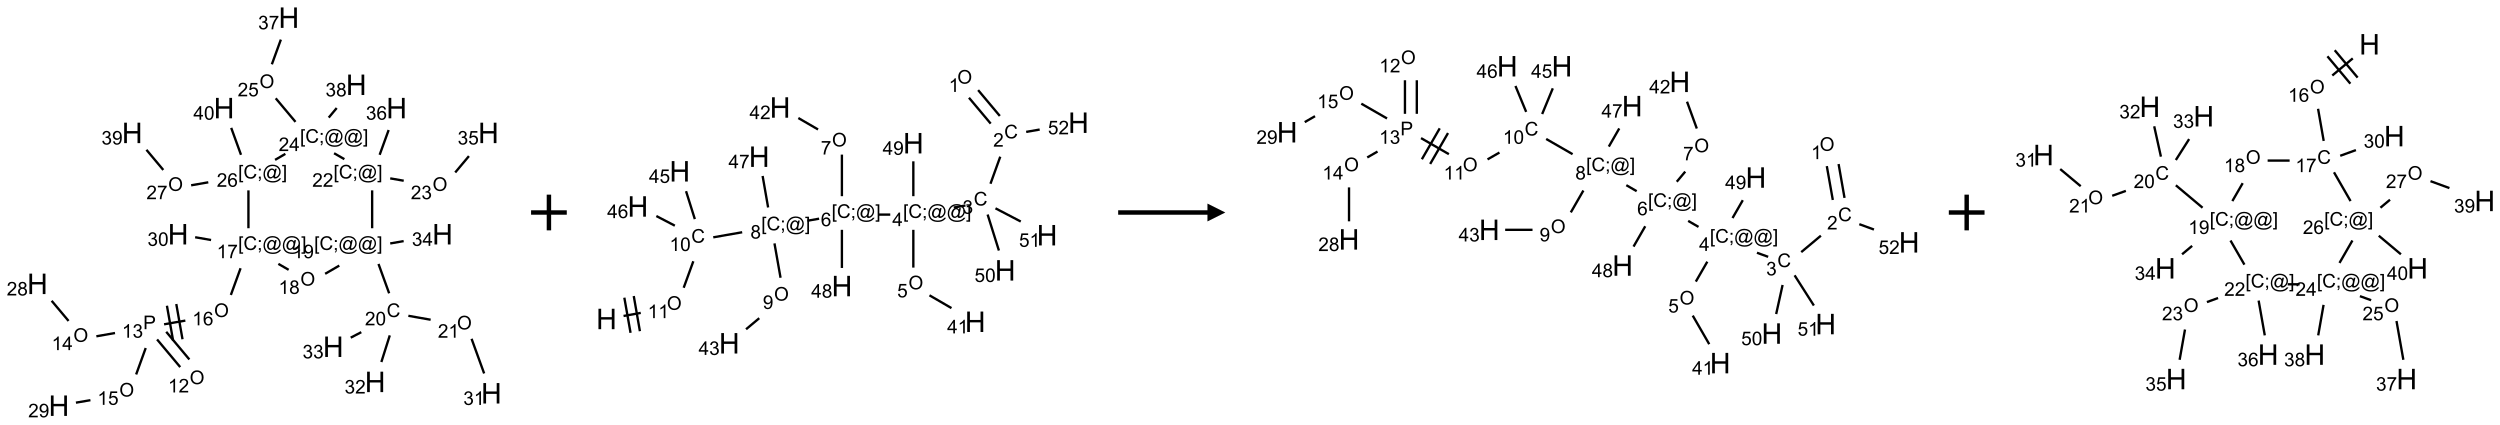 <?xml version="1.0" encoding="UTF-8"?>
<svg xmlns="http://www.w3.org/2000/svg" xmlns:xlink="http://www.w3.org/1999/xlink" width="1400" height="238" viewBox="0 0 1400 238">
<defs>
<g>
<g id="glyph-0-0">
<path d="M 1.332 0 L 1.332 -6.668 L 6.668 -6.668 L 6.668 0 Z M 1.5 -0.168 L 6.5 -0.168 L 6.5 -6.5 L 1.5 -6.5 Z M 1.5 -0.168 "/>
</g>
<g id="glyph-0-1">
<path d="M 0.516 -3.719 C 0.516 -4.984 0.855 -5.977 1.535 -6.695 C 2.215 -7.414 3.094 -7.77 4.172 -7.77 C 4.875 -7.77 5.512 -7.602 6.078 -7.266 C 6.645 -6.93 7.074 -6.461 7.371 -5.855 C 7.668 -5.254 7.816 -4.57 7.816 -3.809 C 7.816 -3.035 7.66 -2.34 7.348 -1.73 C 7.035 -1.117 6.594 -0.656 6.02 -0.34 C 5.449 -0.027 4.828 0.129 4.168 0.129 C 3.449 0.129 2.805 -0.043 2.238 -0.391 C 1.672 -0.738 1.246 -1.211 0.953 -1.812 C 0.66 -2.414 0.516 -3.047 0.516 -3.719 Z M 1.559 -3.703 C 1.559 -2.781 1.805 -2.059 2.301 -1.527 C 2.793 -1 3.414 -0.734 4.16 -0.734 C 4.922 -0.734 5.547 -1 6.039 -1.535 C 6.531 -2.07 6.777 -2.828 6.777 -3.812 C 6.777 -4.434 6.672 -4.977 6.461 -5.441 C 6.25 -5.902 5.945 -6.262 5.539 -6.52 C 5.133 -6.773 4.68 -6.902 4.176 -6.902 C 3.461 -6.902 2.848 -6.656 2.332 -6.164 C 1.816 -5.672 1.559 -4.852 1.559 -3.703 Z M 1.559 -3.703 "/>
</g>
<g id="glyph-0-2">
<path d="M 3.973 0 L 3.035 0 L 3.035 -5.973 C 2.809 -5.758 2.516 -5.543 2.148 -5.328 C 1.781 -5.113 1.453 -4.953 1.16 -4.844 L 1.16 -5.75 C 1.684 -5.996 2.145 -6.297 2.535 -6.645 C 2.93 -6.996 3.207 -7.336 3.371 -7.668 L 3.973 -7.668 Z M 3.973 0 "/>
</g>
<g id="glyph-0-3">
<path d="M 5.371 -0.902 L 5.371 0 L 0.324 0 C 0.316 -0.227 0.352 -0.441 0.434 -0.652 C 0.562 -0.996 0.766 -1.332 1.051 -1.668 C 1.332 -2 1.742 -2.387 2.277 -2.824 C 3.105 -3.504 3.668 -4.043 3.957 -4.441 C 4.25 -4.84 4.395 -5.215 4.395 -5.566 C 4.395 -5.938 4.262 -6.254 3.996 -6.508 C 3.73 -6.762 3.387 -6.891 2.957 -6.891 C 2.508 -6.891 2.145 -6.754 1.875 -6.484 C 1.605 -6.215 1.469 -5.84 1.465 -5.359 L 0.5 -5.457 C 0.566 -6.176 0.812 -6.727 1.246 -7.102 C 1.676 -7.477 2.254 -7.668 2.98 -7.668 C 3.711 -7.668 4.293 -7.465 4.719 -7.059 C 5.145 -6.652 5.359 -6.148 5.359 -5.547 C 5.359 -5.242 5.297 -4.941 5.172 -4.645 C 5.047 -4.352 4.84 -4.039 4.551 -3.715 C 4.262 -3.387 3.777 -2.938 3.105 -2.371 C 2.543 -1.898 2.18 -1.578 2.02 -1.41 C 1.859 -1.242 1.73 -1.07 1.625 -0.902 Z M 5.371 -0.902 "/>
</g>
<g id="glyph-0-4">
<path d="M 0.824 0 L 0.824 -7.637 L 3.703 -7.637 C 4.211 -7.637 4.598 -7.609 4.863 -7.562 C 5.238 -7.5 5.555 -7.383 5.809 -7.207 C 6.062 -7.031 6.266 -6.785 6.418 -6.469 C 6.574 -6.152 6.652 -5.805 6.652 -5.426 C 6.652 -4.777 6.445 -4.227 6.031 -3.777 C 5.617 -3.328 4.871 -3.105 3.793 -3.105 L 1.832 -3.105 L 1.832 0 Z M 1.832 -4.004 L 3.809 -4.004 C 4.461 -4.004 4.922 -4.125 5.199 -4.371 C 5.473 -4.613 5.609 -4.953 5.609 -5.395 C 5.609 -5.715 5.527 -5.988 5.367 -6.215 C 5.207 -6.441 4.992 -6.594 4.73 -6.668 C 4.559 -6.711 4.246 -6.734 3.785 -6.734 L 1.832 -6.734 Z M 1.832 -4.004 "/>
</g>
<g id="glyph-0-5">
<path d="M 0.449 -2.016 L 1.387 -2.141 C 1.492 -1.609 1.676 -1.227 1.934 -0.992 C 2.191 -0.758 2.508 -0.641 2.879 -0.641 C 3.32 -0.641 3.695 -0.793 3.996 -1.098 C 4.301 -1.402 4.453 -1.781 4.453 -2.234 C 4.453 -2.664 4.312 -3.02 4.031 -3.301 C 3.75 -3.578 3.391 -3.719 2.957 -3.719 C 2.781 -3.719 2.562 -3.684 2.297 -3.613 L 2.402 -4.438 C 2.465 -4.43 2.516 -4.426 2.551 -4.426 C 2.949 -4.426 3.312 -4.531 3.629 -4.738 C 3.949 -4.949 4.109 -5.27 4.109 -5.703 C 4.109 -6.047 3.992 -6.332 3.762 -6.559 C 3.527 -6.785 3.227 -6.895 2.859 -6.895 C 2.496 -6.895 2.191 -6.781 1.949 -6.551 C 1.707 -6.324 1.547 -5.98 1.48 -5.52 L 0.543 -5.688 C 0.656 -6.316 0.918 -6.805 1.324 -7.148 C 1.73 -7.492 2.234 -7.668 2.84 -7.668 C 3.254 -7.668 3.641 -7.578 3.988 -7.398 C 4.34 -7.219 4.609 -6.977 4.793 -6.668 C 4.98 -6.359 5.074 -6.031 5.074 -5.684 C 5.074 -5.352 4.984 -5.051 4.809 -4.781 C 4.629 -4.512 4.367 -4.297 4.02 -4.137 C 4.473 -4.031 4.824 -3.816 5.074 -3.488 C 5.324 -3.16 5.449 -2.75 5.449 -2.254 C 5.449 -1.59 5.203 -1.023 4.719 -0.559 C 4.234 -0.098 3.617 0.137 2.875 0.137 C 2.203 0.137 1.648 -0.062 1.207 -0.465 C 0.762 -0.863 0.512 -1.379 0.449 -2.016 Z M 0.449 -2.016 "/>
</g>
<g id="glyph-0-6">
<path d="M 3.449 0 L 3.449 -1.828 L 0.137 -1.828 L 0.137 -2.688 L 3.621 -7.637 L 4.387 -7.637 L 4.387 -2.688 L 5.418 -2.688 L 5.418 -1.828 L 4.387 -1.828 L 4.387 0 Z M 3.449 -2.688 L 3.449 -6.129 L 1.059 -2.688 Z M 3.449 -2.688 "/>
</g>
<g id="glyph-0-7">
<path d="M 1.887 -4.141 C 1.496 -4.281 1.207 -4.484 1.02 -4.75 C 0.832 -5.016 0.738 -5.328 0.738 -5.699 C 0.738 -6.254 0.938 -6.719 1.34 -7.098 C 1.738 -7.477 2.27 -7.668 2.934 -7.668 C 3.598 -7.668 4.137 -7.473 4.543 -7.086 C 4.949 -6.699 5.152 -6.227 5.152 -5.672 C 5.152 -5.316 5.059 -5.008 4.871 -4.746 C 4.688 -4.484 4.406 -4.281 4.027 -4.141 C 4.496 -3.988 4.852 -3.742 5.098 -3.402 C 5.34 -3.062 5.465 -2.656 5.465 -2.184 C 5.465 -1.531 5.234 -0.98 4.77 -0.535 C 4.309 -0.09 3.703 0.129 2.949 0.129 C 2.195 0.129 1.586 -0.094 1.125 -0.539 C 0.664 -0.984 0.434 -1.543 0.434 -2.207 C 0.434 -2.703 0.559 -3.121 0.809 -3.457 C 1.062 -3.793 1.422 -4.02 1.887 -4.141 Z M 1.699 -5.73 C 1.699 -5.367 1.812 -5.074 2.047 -4.844 C 2.281 -4.613 2.582 -4.5 2.953 -4.5 C 3.312 -4.5 3.609 -4.613 3.84 -4.84 C 4.07 -5.066 4.188 -5.348 4.188 -5.676 C 4.188 -6.02 4.07 -6.309 3.832 -6.543 C 3.594 -6.777 3.297 -6.895 2.941 -6.895 C 2.586 -6.895 2.289 -6.781 2.051 -6.551 C 1.816 -6.324 1.699 -6.047 1.699 -5.73 Z M 1.395 -2.203 C 1.395 -1.938 1.461 -1.676 1.586 -1.426 C 1.711 -1.176 1.902 -0.984 2.152 -0.848 C 2.402 -0.711 2.672 -0.641 2.957 -0.641 C 3.406 -0.641 3.777 -0.785 4.066 -1.074 C 4.359 -1.363 4.504 -1.727 4.504 -2.172 C 4.504 -2.625 4.355 -2.996 4.055 -3.293 C 3.754 -3.586 3.379 -3.734 2.926 -3.734 C 2.484 -3.734 2.121 -3.59 1.832 -3.297 C 1.543 -3.004 1.395 -2.641 1.395 -2.203 Z M 1.395 -2.203 "/>
</g>
<g id="glyph-0-8">
<path d="M 0.441 -2 L 1.426 -2.082 C 1.5 -1.605 1.668 -1.242 1.934 -1.004 C 2.199 -0.762 2.52 -0.641 2.895 -0.641 C 3.348 -0.641 3.73 -0.812 4.043 -1.152 C 4.355 -1.492 4.512 -1.941 4.512 -2.504 C 4.512 -3.039 4.359 -3.461 4.059 -3.77 C 3.758 -4.078 3.367 -4.234 2.879 -4.234 C 2.578 -4.234 2.305 -4.164 2.062 -4.027 C 1.82 -3.891 1.629 -3.715 1.488 -3.496 L 0.609 -3.609 L 1.348 -7.531 L 5.145 -7.531 L 5.145 -6.637 L 2.098 -6.637 L 1.688 -4.582 C 2.145 -4.902 2.625 -5.062 3.129 -5.062 C 3.797 -5.062 4.359 -4.832 4.816 -4.371 C 5.277 -3.91 5.504 -3.312 5.504 -2.59 C 5.504 -1.898 5.305 -1.301 4.902 -0.797 C 4.41 -0.18 3.742 0.129 2.895 0.129 C 2.199 0.129 1.633 -0.062 1.195 -0.453 C 0.758 -0.844 0.504 -1.359 0.441 -2 Z M 0.441 -2 "/>
</g>
<g id="glyph-0-9">
<path d="M 0.582 -1.766 L 1.484 -1.848 C 1.562 -1.426 1.707 -1.117 1.922 -0.926 C 2.137 -0.734 2.414 -0.641 2.75 -0.641 C 3.039 -0.641 3.289 -0.707 3.508 -0.84 C 3.727 -0.973 3.902 -1.148 4.043 -1.367 C 4.18 -1.586 4.297 -1.887 4.391 -2.262 C 4.484 -2.637 4.531 -3.016 4.531 -3.406 C 4.531 -3.449 4.531 -3.512 4.527 -3.594 C 4.34 -3.297 4.082 -3.055 3.758 -2.867 C 3.434 -2.68 3.082 -2.59 2.703 -2.59 C 2.07 -2.59 1.535 -2.816 1.098 -3.277 C 0.66 -3.734 0.441 -4.34 0.441 -5.09 C 0.441 -5.863 0.672 -6.484 1.129 -6.957 C 1.586 -7.43 2.156 -7.668 2.844 -7.668 C 3.34 -7.668 3.793 -7.531 4.207 -7.266 C 4.617 -7 4.93 -6.617 5.145 -6.121 C 5.355 -5.629 5.465 -4.91 5.465 -3.973 C 5.465 -2.996 5.359 -2.223 5.145 -1.645 C 4.934 -1.066 4.617 -0.625 4.199 -0.324 C 3.781 -0.02 3.293 0.129 2.73 0.129 C 2.133 0.129 1.645 -0.035 1.266 -0.367 C 0.887 -0.699 0.66 -1.164 0.582 -1.766 Z M 4.422 -5.137 C 4.422 -5.676 4.277 -6.102 3.992 -6.418 C 3.707 -6.734 3.359 -6.891 2.957 -6.891 C 2.543 -6.891 2.18 -6.719 1.871 -6.379 C 1.562 -6.039 1.406 -5.598 1.406 -5.059 C 1.406 -4.57 1.555 -4.176 1.848 -3.871 C 2.141 -3.566 2.5 -3.418 2.934 -3.418 C 3.367 -3.418 3.723 -3.57 4.004 -3.871 C 4.281 -4.176 4.422 -4.598 4.422 -5.137 Z M 4.422 -5.137 "/>
</g>
<g id="glyph-0-10">
<path d="M 5.309 -5.766 L 4.375 -5.691 C 4.293 -6.059 4.172 -6.328 4.02 -6.496 C 3.766 -6.762 3.453 -6.895 3.082 -6.895 C 2.785 -6.895 2.523 -6.812 2.297 -6.645 C 2 -6.43 1.77 -6.117 1.598 -5.703 C 1.43 -5.289 1.34 -4.703 1.332 -3.938 C 1.559 -4.281 1.836 -4.535 2.16 -4.703 C 2.488 -4.871 2.828 -4.953 3.188 -4.953 C 3.812 -4.953 4.344 -4.723 4.785 -4.262 C 5.223 -3.801 5.441 -3.207 5.441 -2.48 C 5.441 -2 5.34 -1.555 5.133 -1.145 C 4.926 -0.73 4.641 -0.418 4.281 -0.199 C 3.922 0.02 3.512 0.129 3.051 0.129 C 2.27 0.129 1.633 -0.156 1.141 -0.73 C 0.648 -1.305 0.402 -2.254 0.402 -3.574 C 0.402 -5.051 0.672 -6.121 1.219 -6.793 C 1.695 -7.375 2.336 -7.668 3.141 -7.668 C 3.742 -7.668 4.234 -7.5 4.617 -7.16 C 5 -6.824 5.23 -6.359 5.309 -5.766 Z M 1.48 -2.473 C 1.48 -2.152 1.547 -1.844 1.684 -1.547 C 1.82 -1.25 2.016 -1.027 2.262 -0.871 C 2.508 -0.719 2.766 -0.641 3.035 -0.641 C 3.434 -0.641 3.773 -0.801 4.059 -1.121 C 4.344 -1.441 4.484 -1.875 4.484 -2.422 C 4.484 -2.949 4.344 -3.367 4.062 -3.668 C 3.781 -3.973 3.426 -4.125 3 -4.125 C 2.578 -4.125 2.219 -3.973 1.922 -3.668 C 1.625 -3.363 1.48 -2.969 1.48 -2.473 Z M 1.48 -2.473 "/>
</g>
<g id="glyph-0-11">
<path d="M 0.723 2.121 L 0.723 -7.637 L 2.793 -7.637 L 2.793 -6.859 L 1.66 -6.859 L 1.66 1.344 L 2.793 1.344 L 2.793 2.121 Z M 0.723 2.121 "/>
</g>
<g id="glyph-0-12">
<path d="M 6.27 -2.676 L 7.281 -2.422 C 7.07 -1.594 6.688 -0.961 6.137 -0.523 C 5.586 -0.086 4.914 0.129 4.121 0.129 C 3.297 0.129 2.629 -0.039 2.113 -0.371 C 1.598 -0.707 1.203 -1.191 0.934 -1.828 C 0.664 -2.465 0.531 -3.145 0.531 -3.875 C 0.531 -4.672 0.684 -5.363 0.988 -5.957 C 1.293 -6.547 1.723 -6.996 2.285 -7.305 C 2.844 -7.613 3.461 -7.766 4.137 -7.766 C 4.898 -7.766 5.543 -7.57 6.062 -7.184 C 6.582 -6.793 6.945 -6.246 7.152 -5.543 L 6.156 -5.309 C 5.98 -5.863 5.723 -6.266 5.387 -6.52 C 5.051 -6.773 4.625 -6.902 4.113 -6.902 C 3.527 -6.902 3.039 -6.762 2.645 -6.48 C 2.25 -6.199 1.973 -5.82 1.812 -5.348 C 1.652 -4.871 1.574 -4.383 1.574 -3.879 C 1.574 -3.23 1.668 -2.664 1.855 -2.18 C 2.047 -1.695 2.34 -1.332 2.738 -1.094 C 3.137 -0.855 3.57 -0.734 4.035 -0.734 C 4.602 -0.734 5.082 -0.898 5.473 -1.223 C 5.867 -1.551 6.133 -2.035 6.27 -2.676 Z M 6.27 -2.676 "/>
</g>
<g id="glyph-0-13">
<path d="M 0.949 -4.465 L 0.949 -5.531 L 2.016 -5.531 L 2.016 -4.465 Z M 0.949 0 L 0.949 -1.066 L 2.016 -1.066 L 2.016 0 C 2.016 0.391 1.945 0.711 1.809 0.949 C 1.668 1.191 1.449 1.379 1.145 1.512 L 0.887 1.109 C 1.082 1.023 1.23 0.895 1.324 0.727 C 1.418 0.559 1.469 0.316 1.48 0 Z M 0.949 0 "/>
</g>
<g id="glyph-0-14">
<path d="M 6.047 -0.848 C 5.82 -0.59 5.57 -0.379 5.289 -0.223 C 5.008 -0.062 4.73 0.016 4.449 0.016 C 4.141 0.016 3.84 -0.074 3.547 -0.254 C 3.254 -0.434 3.02 -0.715 2.836 -1.09 C 2.652 -1.465 2.562 -1.875 2.562 -2.324 C 2.562 -2.875 2.703 -3.43 2.988 -3.98 C 3.27 -4.535 3.621 -4.953 4.043 -5.23 C 4.461 -5.508 4.871 -5.645 5.266 -5.645 C 5.566 -5.645 5.855 -5.566 6.129 -5.41 C 6.402 -5.25 6.641 -5.012 6.84 -4.688 L 7.016 -5.496 L 7.949 -5.496 L 7.199 -2 C 7.094 -1.516 7.043 -1.246 7.043 -1.191 C 7.043 -1.098 7.078 -1.02 7.148 -0.949 C 7.219 -0.883 7.305 -0.848 7.406 -0.848 C 7.59 -0.848 7.832 -0.953 8.129 -1.168 C 8.527 -1.445 8.84 -1.816 9.07 -2.285 C 9.301 -2.75 9.418 -3.234 9.418 -3.73 C 9.418 -4.309 9.27 -4.852 8.973 -5.355 C 8.676 -5.859 8.23 -6.262 7.645 -6.562 C 7.055 -6.863 6.406 -7.016 5.691 -7.016 C 4.879 -7.016 4.137 -6.824 3.465 -6.445 C 2.793 -6.066 2.273 -5.52 1.902 -4.809 C 1.535 -4.098 1.348 -3.34 1.348 -2.527 C 1.348 -1.676 1.535 -0.941 1.902 -0.328 C 2.273 0.285 2.809 0.742 3.508 1.035 C 4.207 1.328 4.984 1.473 5.832 1.473 C 6.742 1.473 7.504 1.32 8.121 1.016 C 8.734 0.711 9.195 0.34 9.5 -0.098 L 10.441 -0.098 C 10.266 0.266 9.961 0.637 9.531 1.016 C 9.102 1.395 8.59 1.695 7.996 1.914 C 7.402 2.133 6.688 2.246 5.848 2.246 C 5.078 2.246 4.367 2.145 3.715 1.949 C 3.066 1.75 2.512 1.453 2.051 1.055 C 1.594 0.656 1.25 0.199 1.016 -0.316 C 0.723 -0.973 0.578 -1.684 0.578 -2.441 C 0.578 -3.289 0.75 -4.098 1.098 -4.863 C 1.523 -5.805 2.125 -6.527 2.902 -7.027 C 3.684 -7.527 4.629 -7.777 5.738 -7.777 C 6.602 -7.777 7.375 -7.602 8.059 -7.246 C 8.746 -6.895 9.285 -6.371 9.684 -5.672 C 10.02 -5.07 10.188 -4.418 10.188 -3.715 C 10.188 -2.707 9.832 -1.812 9.125 -1.031 C 8.492 -0.328 7.801 0.02 7.051 0.02 C 6.812 0.02 6.617 -0.016 6.473 -0.09 C 6.324 -0.16 6.215 -0.266 6.145 -0.402 C 6.102 -0.488 6.066 -0.637 6.047 -0.848 Z M 3.527 -2.262 C 3.527 -1.785 3.641 -1.414 3.863 -1.152 C 4.09 -0.887 4.348 -0.754 4.641 -0.754 C 4.836 -0.754 5.039 -0.812 5.254 -0.93 C 5.469 -1.047 5.676 -1.219 5.871 -1.449 C 6.066 -1.676 6.23 -1.969 6.355 -2.32 C 6.48 -2.672 6.543 -3.027 6.543 -3.379 C 6.543 -3.852 6.426 -4.219 6.191 -4.48 C 5.957 -4.738 5.672 -4.871 5.332 -4.871 C 5.109 -4.871 4.902 -4.812 4.707 -4.699 C 4.512 -4.586 4.32 -4.406 4.137 -4.156 C 3.953 -3.906 3.805 -3.602 3.691 -3.246 C 3.582 -2.887 3.527 -2.559 3.527 -2.262 Z M 3.527 -2.262 "/>
</g>
<g id="glyph-0-15">
<path d="M 2.27 2.121 L 0.203 2.121 L 0.203 1.344 L 1.332 1.344 L 1.332 -6.859 L 0.203 -6.859 L 0.203 -7.637 L 2.27 -7.637 Z M 2.27 2.121 "/>
</g>
<g id="glyph-0-16">
<path d="M 0.504 -6.637 L 0.504 -7.535 L 5.449 -7.535 L 5.449 -6.809 C 4.961 -6.289 4.48 -5.602 4.004 -4.746 C 3.527 -3.887 3.156 -3.004 2.895 -2.098 C 2.707 -1.461 2.59 -0.762 2.535 0 L 1.574 0 C 1.582 -0.602 1.703 -1.328 1.926 -2.176 C 2.152 -3.027 2.477 -3.848 2.898 -4.637 C 3.32 -5.426 3.77 -6.094 4.246 -6.637 Z M 0.504 -6.637 "/>
</g>
<g id="glyph-0-17">
<path d="M 0.441 -3.766 C 0.441 -4.668 0.535 -5.395 0.723 -5.945 C 0.906 -6.496 1.184 -6.922 1.551 -7.219 C 1.918 -7.516 2.375 -7.668 2.934 -7.668 C 3.344 -7.668 3.703 -7.586 4.012 -7.418 C 4.32 -7.254 4.574 -7.016 4.777 -6.707 C 4.977 -6.395 5.137 -6.016 5.25 -5.57 C 5.363 -5.125 5.422 -4.523 5.422 -3.766 C 5.422 -2.871 5.328 -2.148 5.145 -1.598 C 4.961 -1.047 4.688 -0.621 4.32 -0.32 C 3.953 -0.02 3.492 0.129 2.934 0.129 C 2.195 0.129 1.617 -0.133 1.199 -0.66 C 0.695 -1.297 0.441 -2.332 0.441 -3.766 Z M 1.406 -3.766 C 1.406 -2.512 1.555 -1.68 1.848 -1.262 C 2.141 -0.848 2.5 -0.641 2.934 -0.641 C 3.363 -0.641 3.727 -0.848 4.02 -1.266 C 4.312 -1.684 4.457 -2.516 4.457 -3.766 C 4.457 -5.023 4.312 -5.859 4.02 -6.27 C 3.727 -6.684 3.359 -6.891 2.922 -6.891 C 2.492 -6.891 2.148 -6.707 1.891 -6.344 C 1.566 -5.879 1.406 -5.02 1.406 -3.766 Z M 1.406 -3.766 "/>
</g>
<g id="glyph-1-0">
<path d="M 2 0 L 2 -10 L 10 -10 L 10 0 Z M 2.25 -0.25 L 9.75 -0.25 L 9.75 -9.75 L 2.25 -9.75 Z M 2.25 -0.25 "/>
</g>
<g id="glyph-1-1">
<path d="M 1.281 0 L 1.281 -11.453 L 2.797 -11.453 L 2.797 -6.75 L 8.75 -6.75 L 8.75 -11.453 L 10.266 -11.453 L 10.266 0 L 8.75 0 L 8.75 -5.398 L 2.797 -5.398 L 2.797 0 Z M 1.281 0 "/>
</g>
</g>
</defs>
<path fill="none" stroke-width="0.033" stroke-linecap="butt" stroke-linejoin="miter" stroke="rgb(0%, 0%, 0%)" stroke-opacity="1" stroke-miterlimit="10" d="M 2.127 4.785 L 1.803 4.398 " transform="matrix(40, 0, 0, 40, 20.961, 9.891)"/>
<path fill="none" stroke-width="0.033" stroke-linecap="butt" stroke-linejoin="miter" stroke="rgb(0%, 0%, 0%)" stroke-opacity="1" stroke-miterlimit="10" d="M 1.999 4.892 L 1.675 4.505 " transform="matrix(40, 0, 0, 40, 20.961, 9.891)"/>
<path fill="none" stroke-width="0.033" stroke-linecap="butt" stroke-linejoin="miter" stroke="rgb(0%, 0%, 0%)" stroke-opacity="1" stroke-miterlimit="10" d="M 1.086 4.415 L 0.825 4.461 " transform="matrix(40, 0, 0, 40, 20.961, 9.891)"/>
<path fill="none" stroke-width="0.033" stroke-linecap="butt" stroke-linejoin="miter" stroke="rgb(0%, 0%, 0%)" stroke-opacity="1" stroke-miterlimit="10" d="M 0.436 4.246 L 0.199 3.964 " transform="matrix(40, 0, 0, 40, 20.961, 9.891)"/>
<path fill="none" stroke-width="0.033" stroke-linecap="butt" stroke-linejoin="miter" stroke="rgb(0%, 0%, 0%)" stroke-opacity="1" stroke-miterlimit="10" d="M 1.516 4.625 L 1.382 4.995 " transform="matrix(40, 0, 0, 40, 20.961, 9.891)"/>
<path fill="none" stroke-width="0.033" stroke-linecap="butt" stroke-linejoin="miter" stroke="rgb(0%, 0%, 0%)" stroke-opacity="1" stroke-miterlimit="10" d="M 0.742 5.355 L 0.539 5.39 " transform="matrix(40, 0, 0, 40, 20.961, 9.891)"/>
<path fill="none" stroke-width="0.033" stroke-linecap="butt" stroke-linejoin="miter" stroke="rgb(0%, 0%, 0%)" stroke-opacity="1" stroke-miterlimit="10" d="M 1.773 4.293 L 2.071 4.241 " transform="matrix(40, 0, 0, 40, 20.961, 9.891)"/>
<path fill="none" stroke-width="0.033" stroke-linecap="butt" stroke-linejoin="miter" stroke="rgb(0%, 0%, 0%)" stroke-opacity="1" stroke-miterlimit="10" d="M 2.031 4.502 L 1.944 4.009 " transform="matrix(40, 0, 0, 40, 20.961, 9.891)"/>
<path fill="none" stroke-width="0.033" stroke-linecap="butt" stroke-linejoin="miter" stroke="rgb(0%, 0%, 0%)" stroke-opacity="1" stroke-miterlimit="10" d="M 1.9 4.525 L 1.813 4.033 " transform="matrix(40, 0, 0, 40, 20.961, 9.891)"/>
<path fill="none" stroke-width="0.033" stroke-linecap="butt" stroke-linejoin="miter" stroke="rgb(0%, 0%, 0%)" stroke-opacity="1" stroke-miterlimit="10" d="M 2.708 3.882 L 2.844 3.508 " transform="matrix(40, 0, 0, 40, 20.961, 9.891)"/>
<path fill="none" stroke-width="0.033" stroke-linecap="butt" stroke-linejoin="miter" stroke="rgb(0%, 0%, 0%)" stroke-opacity="1" stroke-miterlimit="10" d="M 2.431 3.113 L 2.208 3.074 " transform="matrix(40, 0, 0, 40, 20.961, 9.891)"/>
<path fill="none" stroke-width="0.033" stroke-linecap="butt" stroke-linejoin="miter" stroke="rgb(0%, 0%, 0%)" stroke-opacity="1" stroke-miterlimit="10" d="M 3.373 3.447 L 3.517 3.53 " transform="matrix(40, 0, 0, 40, 20.961, 9.891)"/>
<path fill="none" stroke-width="0.033" stroke-linecap="butt" stroke-linejoin="miter" stroke="rgb(0%, 0%, 0%)" stroke-opacity="1" stroke-miterlimit="10" d="M 4.028 3.586 L 4.226 3.471 " transform="matrix(40, 0, 0, 40, 20.961, 9.891)"/>
<path fill="none" stroke-width="0.033" stroke-linecap="butt" stroke-linejoin="miter" stroke="rgb(0%, 0%, 0%)" stroke-opacity="1" stroke-miterlimit="10" d="M 4.775 3.448 L 4.924 3.859 " transform="matrix(40, 0, 0, 40, 20.961, 9.891)"/>
<path fill="none" stroke-width="0.033" stroke-linecap="butt" stroke-linejoin="miter" stroke="rgb(0%, 0%, 0%)" stroke-opacity="1" stroke-miterlimit="10" d="M 5.193 4.174 L 5.505 4.229 " transform="matrix(40, 0, 0, 40, 20.961, 9.891)"/>
<path fill="none" stroke-width="0.033" stroke-linecap="butt" stroke-linejoin="miter" stroke="rgb(0%, 0%, 0%)" stroke-opacity="1" stroke-miterlimit="10" d="M 6.078 4.496 L 6.254 4.981 " transform="matrix(40, 0, 0, 40, 20.961, 9.891)"/>
<path fill="none" stroke-width="0.033" stroke-linecap="butt" stroke-linejoin="miter" stroke="rgb(0%, 0%, 0%)" stroke-opacity="1" stroke-miterlimit="10" d="M 4.933 4.448 L 4.815 4.821 " transform="matrix(40, 0, 0, 40, 20.961, 9.891)"/>
<path fill="none" stroke-width="0.033" stroke-linecap="butt" stroke-linejoin="miter" stroke="rgb(0%, 0%, 0%)" stroke-opacity="1" stroke-miterlimit="10" d="M 4.534 4.403 L 4.386 4.48 " transform="matrix(40, 0, 0, 40, 20.961, 9.891)"/>
<path fill="none" stroke-width="0.033" stroke-linecap="butt" stroke-linejoin="miter" stroke="rgb(0%, 0%, 0%)" stroke-opacity="1" stroke-miterlimit="10" d="M 4.939 3.161 L 5.127 3.128 " transform="matrix(40, 0, 0, 40, 20.961, 9.891)"/>
<path fill="none" stroke-width="0.033" stroke-linecap="butt" stroke-linejoin="miter" stroke="rgb(0%, 0%, 0%)" stroke-opacity="1" stroke-miterlimit="10" d="M 4.686 2.948 L 4.686 2.418 " transform="matrix(40, 0, 0, 40, 20.961, 9.891)"/>
<path fill="none" stroke-width="0.033" stroke-linecap="butt" stroke-linejoin="miter" stroke="rgb(0%, 0%, 0%)" stroke-opacity="1" stroke-miterlimit="10" d="M 4.939 2.25 L 5.128 2.283 " transform="matrix(40, 0, 0, 40, 20.961, 9.891)"/>
<path fill="none" stroke-width="0.033" stroke-linecap="butt" stroke-linejoin="miter" stroke="rgb(0%, 0%, 0%)" stroke-opacity="1" stroke-miterlimit="10" d="M 5.849 2.167 L 6.041 1.938 " transform="matrix(40, 0, 0, 40, 20.961, 9.891)"/>
<path fill="none" stroke-width="0.033" stroke-linecap="butt" stroke-linejoin="miter" stroke="rgb(0%, 0%, 0%)" stroke-opacity="1" stroke-miterlimit="10" d="M 4.791 1.92 L 4.917 1.573 " transform="matrix(40, 0, 0, 40, 20.961, 9.891)"/>
<path fill="none" stroke-width="0.033" stroke-linecap="butt" stroke-linejoin="miter" stroke="rgb(0%, 0%, 0%)" stroke-opacity="1" stroke-miterlimit="10" d="M 4.297 1.981 L 4.153 1.898 " transform="matrix(40, 0, 0, 40, 20.961, 9.891)"/>
<path fill="none" stroke-width="0.033" stroke-linecap="butt" stroke-linejoin="miter" stroke="rgb(0%, 0%, 0%)" stroke-opacity="1" stroke-miterlimit="10" d="M 3.613 1.459 L 3.336 1.129 " transform="matrix(40, 0, 0, 40, 20.961, 9.891)"/>
<path fill="none" stroke-width="0.033" stroke-linecap="butt" stroke-linejoin="miter" stroke="rgb(0%, 0%, 0%)" stroke-opacity="1" stroke-miterlimit="10" d="M 3.282 0.653 L 3.408 0.307 " transform="matrix(40, 0, 0, 40, 20.961, 9.891)"/>
<path fill="none" stroke-width="0.033" stroke-linecap="butt" stroke-linejoin="miter" stroke="rgb(0%, 0%, 0%)" stroke-opacity="1" stroke-miterlimit="10" d="M 4.078 1.399 L 4.19 1.265 " transform="matrix(40, 0, 0, 40, 20.961, 9.891)"/>
<path fill="none" stroke-width="0.033" stroke-linecap="butt" stroke-linejoin="miter" stroke="rgb(0%, 0%, 0%)" stroke-opacity="1" stroke-miterlimit="10" d="M 3.471 1.907 L 3.327 1.991 " transform="matrix(40, 0, 0, 40, 20.961, 9.891)"/>
<path fill="none" stroke-width="0.033" stroke-linecap="butt" stroke-linejoin="miter" stroke="rgb(0%, 0%, 0%)" stroke-opacity="1" stroke-miterlimit="10" d="M 2.954 2.418 L 2.954 2.948 " transform="matrix(40, 0, 0, 40, 20.961, 9.891)"/>
<path fill="none" stroke-width="0.033" stroke-linecap="butt" stroke-linejoin="miter" stroke="rgb(0%, 0%, 0%)" stroke-opacity="1" stroke-miterlimit="10" d="M 2.392 2.305 L 2.152 2.347 " transform="matrix(40, 0, 0, 40, 20.961, 9.891)"/>
<path fill="none" stroke-width="0.033" stroke-linecap="butt" stroke-linejoin="miter" stroke="rgb(0%, 0%, 0%)" stroke-opacity="1" stroke-miterlimit="10" d="M 1.762 2.132 L 1.526 1.85 " transform="matrix(40, 0, 0, 40, 20.961, 9.891)"/>
<path fill="none" stroke-width="0.033" stroke-linecap="butt" stroke-linejoin="miter" stroke="rgb(0%, 0%, 0%)" stroke-opacity="1" stroke-miterlimit="10" d="M 2.85 1.92 L 2.713 1.543 " transform="matrix(40, 0, 0, 40, 20.961, 9.891)"/>
<g fill="rgb(0%, 0%, 0%)" fill-opacity="1">
<use xlink:href="#glyph-0-1" x="106.199" y="215.145"/>
</g>
<g fill="rgb(0%, 0%, 0%)" fill-opacity="1">
<use xlink:href="#glyph-0-2" x="94.078" y="219.777"/>
<use xlink:href="#glyph-0-3" x="100.01" y="219.777"/>
</g>
<g fill="rgb(0%, 0%, 0%)" fill-opacity="1">
<use xlink:href="#glyph-0-4" x="80.18" y="184.367"/>
</g>
<g fill="rgb(0%, 0%, 0%)" fill-opacity="1">
<use xlink:href="#glyph-0-2" x="68.289" y="189.133"/>
<use xlink:href="#glyph-0-5" x="74.221" y="189.133"/>
</g>
<g fill="rgb(0%, 0%, 0%)" fill-opacity="1">
<use xlink:href="#glyph-0-1" x="41.094" y="191.449"/>
</g>
<g fill="rgb(0%, 0%, 0%)" fill-opacity="1">
<use xlink:href="#glyph-0-2" x="28.926" y="196.082"/>
<use xlink:href="#glyph-0-6" x="34.858" y="196.082"/>
</g>
<g fill="rgb(0%, 0%, 0%)" fill-opacity="1">
<use xlink:href="#glyph-1-1" x="15.188" y="164.684"/>
</g>
<g fill="rgb(0%, 0%, 0%)" fill-opacity="1">
<use xlink:href="#glyph-0-3" x="3.742" y="165.477"/>
<use xlink:href="#glyph-0-7" x="9.674" y="165.477"/>
</g>
<g fill="rgb(0%, 0%, 0%)" fill-opacity="1">
<use xlink:href="#glyph-0-1" x="66.809" y="222.09"/>
</g>
<g fill="rgb(0%, 0%, 0%)" fill-opacity="1">
<use xlink:href="#glyph-0-2" x="54.551" y="226.723"/>
<use xlink:href="#glyph-0-8" x="60.483" y="226.723"/>
</g>
<g fill="rgb(0%, 0%, 0%)" fill-opacity="1">
<use xlink:href="#glyph-1-1" x="27.219" y="232.914"/>
</g>
<g fill="rgb(0%, 0%, 0%)" fill-opacity="1">
<use xlink:href="#glyph-0-3" x="15.77" y="233.707"/>
<use xlink:href="#glyph-0-9" x="21.702" y="233.707"/>
</g>
<g fill="rgb(0%, 0%, 0%)" fill-opacity="1">
<use xlink:href="#glyph-0-1" x="119.879" y="177.555"/>
</g>
<g fill="rgb(0%, 0%, 0%)" fill-opacity="1">
<use xlink:href="#glyph-0-2" x="107.684" y="182.188"/>
<use xlink:href="#glyph-0-10" x="113.616" y="182.188"/>
</g>
<g fill="rgb(0%, 0%, 0%)" fill-opacity="1">
<use xlink:href="#glyph-0-11" x="133.352" y="139.973"/>
<use xlink:href="#glyph-0-12" x="136.315" y="139.973"/>
<use xlink:href="#glyph-0-13" x="144.018" y="139.973"/>
<use xlink:href="#glyph-0-14" x="146.982" y="139.973"/>
<use xlink:href="#glyph-0-14" x="157.81" y="139.973"/>
<use xlink:href="#glyph-0-15" x="168.638" y="139.973"/>
</g>
<g fill="rgb(0%, 0%, 0%)" fill-opacity="1">
<use xlink:href="#glyph-0-2" x="121.359" y="144.602"/>
<use xlink:href="#glyph-0-16" x="127.292" y="144.602"/>
</g>
<g fill="rgb(0%, 0%, 0%)" fill-opacity="1">
<use xlink:href="#glyph-1-1" x="93.973" y="136.902"/>
</g>
<g fill="rgb(0%, 0%, 0%)" fill-opacity="1">
<use xlink:href="#glyph-0-5" x="82.566" y="137.695"/>
<use xlink:href="#glyph-0-17" x="88.499" y="137.695"/>
</g>
<g fill="rgb(0%, 0%, 0%)" fill-opacity="1">
<use xlink:href="#glyph-0-1" x="168.203" y="159.969"/>
</g>
<g fill="rgb(0%, 0%, 0%)" fill-opacity="1">
<use xlink:href="#glyph-0-2" x="155.984" y="164.602"/>
<use xlink:href="#glyph-0-7" x="161.917" y="164.602"/>
</g>
<g fill="rgb(0%, 0%, 0%)" fill-opacity="1">
<use xlink:href="#glyph-0-11" x="175.922" y="139.973"/>
<use xlink:href="#glyph-0-12" x="178.885" y="139.973"/>
<use xlink:href="#glyph-0-13" x="186.589" y="139.973"/>
<use xlink:href="#glyph-0-14" x="189.552" y="139.973"/>
<use xlink:href="#glyph-0-14" x="200.38" y="139.973"/>
<use xlink:href="#glyph-0-15" x="211.208" y="139.973"/>
</g>
<g fill="rgb(0%, 0%, 0%)" fill-opacity="1">
<use xlink:href="#glyph-0-2" x="163.918" y="144.602"/>
<use xlink:href="#glyph-0-9" x="169.85" y="144.602"/>
</g>
<g fill="rgb(0%, 0%, 0%)" fill-opacity="1">
<use xlink:href="#glyph-0-12" x="216.508" y="177.551"/>
</g>
<g fill="rgb(0%, 0%, 0%)" fill-opacity="1">
<use xlink:href="#glyph-0-3" x="204.352" y="182.188"/>
<use xlink:href="#glyph-0-17" x="210.284" y="182.188"/>
</g>
<g fill="rgb(0%, 0%, 0%)" fill-opacity="1">
<use xlink:href="#glyph-0-1" x="255.914" y="184.504"/>
</g>
<g fill="rgb(0%, 0%, 0%)" fill-opacity="1">
<use xlink:href="#glyph-0-3" x="245.191" y="189.133"/>
<use xlink:href="#glyph-0-2" x="251.124" y="189.133"/>
</g>
<g fill="rgb(0%, 0%, 0%)" fill-opacity="1">
<use xlink:href="#glyph-1-1" x="269.402" y="225.969"/>
</g>
<g fill="rgb(0%, 0%, 0%)" fill-opacity="1">
<use xlink:href="#glyph-0-5" x="259.441" y="226.762"/>
<use xlink:href="#glyph-0-2" x="265.374" y="226.762"/>
</g>
<g fill="rgb(0%, 0%, 0%)" fill-opacity="1">
<use xlink:href="#glyph-1-1" x="204.301" y="219.586"/>
</g>
<g fill="rgb(0%, 0%, 0%)" fill-opacity="1">
<use xlink:href="#glyph-0-5" x="192.945" y="220.375"/>
<use xlink:href="#glyph-0-3" x="198.878" y="220.375"/>
</g>
<g fill="rgb(0%, 0%, 0%)" fill-opacity="1">
<use xlink:href="#glyph-1-1" x="180.848" y="199.906"/>
</g>
<g fill="rgb(0%, 0%, 0%)" fill-opacity="1">
<use xlink:href="#glyph-0-5" x="169.414" y="200.699"/>
<use xlink:href="#glyph-0-5" x="175.346" y="200.699"/>
</g>
<g fill="rgb(0%, 0%, 0%)" fill-opacity="1">
<use xlink:href="#glyph-1-1" x="242.039" y="136.902"/>
</g>
<g fill="rgb(0%, 0%, 0%)" fill-opacity="1">
<use xlink:href="#glyph-0-5" x="230.637" y="137.695"/>
<use xlink:href="#glyph-0-6" x="236.569" y="137.695"/>
</g>
<g fill="rgb(0%, 0%, 0%)" fill-opacity="1">
<use xlink:href="#glyph-0-11" x="186.75" y="99.973"/>
<use xlink:href="#glyph-0-12" x="189.714" y="99.973"/>
<use xlink:href="#glyph-0-13" x="197.417" y="99.973"/>
<use xlink:href="#glyph-0-14" x="200.38" y="99.973"/>
<use xlink:href="#glyph-0-15" x="211.208" y="99.973"/>
</g>
<g fill="rgb(0%, 0%, 0%)" fill-opacity="1">
<use xlink:href="#glyph-0-3" x="174.844" y="104.602"/>
<use xlink:href="#glyph-0-3" x="180.776" y="104.602"/>
</g>
<g fill="rgb(0%, 0%, 0%)" fill-opacity="1">
<use xlink:href="#glyph-0-1" x="242.234" y="106.914"/>
</g>
<g fill="rgb(0%, 0%, 0%)" fill-opacity="1">
<use xlink:href="#glyph-0-3" x="230.039" y="111.547"/>
<use xlink:href="#glyph-0-5" x="235.971" y="111.547"/>
</g>
<g fill="rgb(0%, 0%, 0%)" fill-opacity="1">
<use xlink:href="#glyph-1-1" x="267.75" y="80.152"/>
</g>
<g fill="rgb(0%, 0%, 0%)" fill-opacity="1">
<use xlink:href="#glyph-0-5" x="256.262" y="80.945"/>
<use xlink:href="#glyph-0-8" x="262.194" y="80.945"/>
</g>
<g fill="rgb(0%, 0%, 0%)" fill-opacity="1">
<use xlink:href="#glyph-1-1" x="216.328" y="66.262"/>
</g>
<g fill="rgb(0%, 0%, 0%)" fill-opacity="1">
<use xlink:href="#glyph-0-5" x="204.898" y="67.051"/>
<use xlink:href="#glyph-0-10" x="210.831" y="67.051"/>
</g>
<g fill="rgb(0%, 0%, 0%)" fill-opacity="1">
<use xlink:href="#glyph-0-11" x="167.992" y="79.973"/>
<use xlink:href="#glyph-0-12" x="170.956" y="79.973"/>
<use xlink:href="#glyph-0-13" x="178.659" y="79.973"/>
<use xlink:href="#glyph-0-14" x="181.622" y="79.973"/>
<use xlink:href="#glyph-0-14" x="192.451" y="79.973"/>
<use xlink:href="#glyph-0-15" x="203.279" y="79.973"/>
</g>
<g fill="rgb(0%, 0%, 0%)" fill-opacity="1">
<use xlink:href="#glyph-0-3" x="156.035" y="84.602"/>
<use xlink:href="#glyph-0-6" x="161.967" y="84.602"/>
</g>
<g fill="rgb(0%, 0%, 0%)" fill-opacity="1">
<use xlink:href="#glyph-0-1" x="145.312" y="49.328"/>
</g>
<g fill="rgb(0%, 0%, 0%)" fill-opacity="1">
<use xlink:href="#glyph-0-3" x="133.059" y="53.961"/>
<use xlink:href="#glyph-0-8" x="138.991" y="53.961"/>
</g>
<g fill="rgb(0%, 0%, 0%)" fill-opacity="1">
<use xlink:href="#glyph-1-1" x="155.977" y="15.617"/>
</g>
<g fill="rgb(0%, 0%, 0%)" fill-opacity="1">
<use xlink:href="#glyph-0-5" x="144.543" y="16.41"/>
<use xlink:href="#glyph-0-16" x="150.475" y="16.41"/>
</g>
<g fill="rgb(0%, 0%, 0%)" fill-opacity="1">
<use xlink:href="#glyph-1-1" x="193.719" y="53.207"/>
</g>
<g fill="rgb(0%, 0%, 0%)" fill-opacity="1">
<use xlink:href="#glyph-0-5" x="182.27" y="54"/>
<use xlink:href="#glyph-0-7" x="188.202" y="54"/>
</g>
<g fill="rgb(0%, 0%, 0%)" fill-opacity="1">
<use xlink:href="#glyph-0-11" x="133.352" y="99.973"/>
<use xlink:href="#glyph-0-12" x="136.315" y="99.973"/>
<use xlink:href="#glyph-0-13" x="144.018" y="99.973"/>
<use xlink:href="#glyph-0-14" x="146.982" y="99.973"/>
<use xlink:href="#glyph-0-15" x="157.81" y="99.973"/>
</g>
<g fill="rgb(0%, 0%, 0%)" fill-opacity="1">
<use xlink:href="#glyph-0-3" x="121.367" y="104.602"/>
<use xlink:href="#glyph-0-10" x="127.299" y="104.602"/>
</g>
<g fill="rgb(0%, 0%, 0%)" fill-opacity="1">
<use xlink:href="#glyph-0-1" x="94.168" y="106.914"/>
</g>
<g fill="rgb(0%, 0%, 0%)" fill-opacity="1">
<use xlink:href="#glyph-0-3" x="81.969" y="111.547"/>
<use xlink:href="#glyph-0-16" x="87.901" y="111.547"/>
</g>
<g fill="rgb(0%, 0%, 0%)" fill-opacity="1">
<use xlink:href="#glyph-1-1" x="68.262" y="80.152"/>
</g>
<g fill="rgb(0%, 0%, 0%)" fill-opacity="1">
<use xlink:href="#glyph-0-5" x="56.812" y="80.945"/>
<use xlink:href="#glyph-0-9" x="62.745" y="80.945"/>
</g>
<g fill="rgb(0%, 0%, 0%)" fill-opacity="1">
<use xlink:href="#glyph-1-1" x="119.684" y="66.262"/>
</g>
<g fill="rgb(0%, 0%, 0%)" fill-opacity="1">
<use xlink:href="#glyph-0-6" x="108.277" y="67.051"/>
<use xlink:href="#glyph-0-17" x="114.21" y="67.051"/>
</g>
<path fill="none" stroke-width="0.062" stroke-linecap="butt" stroke-linejoin="miter" stroke="rgb(0%, 0%, 0%)" stroke-opacity="1" stroke-miterlimit="10" d="M -0 0 L 0.5 0 M 0.25 -0.25 L 0.25 0.25 " transform="matrix(40, 0, 0, 40, 297.398, 119)"/>
<path fill="none" stroke-width="0.033" stroke-linecap="butt" stroke-linejoin="miter" stroke="rgb(0%, 0%, 0%)" stroke-opacity="1" stroke-miterlimit="10" d="M 0.239 3.298 L 0.48 3.255 " transform="matrix(40, 0, 0, 40, 339.625, 45.02)"/>
<path fill="none" stroke-width="0.033" stroke-linecap="butt" stroke-linejoin="miter" stroke="rgb(0%, 0%, 0%)" stroke-opacity="1" stroke-miterlimit="10" d="M 0.468 3.511 L 0.382 3.019 " transform="matrix(40, 0, 0, 40, 339.625, 45.02)"/>
<path fill="none" stroke-width="0.033" stroke-linecap="butt" stroke-linejoin="miter" stroke="rgb(0%, 0%, 0%)" stroke-opacity="1" stroke-miterlimit="10" d="M 0.337 3.534 L 0.25 3.042 " transform="matrix(40, 0, 0, 40, 339.625, 45.02)"/>
<path fill="none" stroke-width="0.033" stroke-linecap="butt" stroke-linejoin="miter" stroke="rgb(0%, 0%, 0%)" stroke-opacity="1" stroke-miterlimit="10" d="M 1.081 2.903 L 1.216 2.532 " transform="matrix(40, 0, 0, 40, 339.625, 45.02)"/>
<path fill="none" stroke-width="0.033" stroke-linecap="butt" stroke-linejoin="miter" stroke="rgb(0%, 0%, 0%)" stroke-opacity="1" stroke-miterlimit="10" d="M 1.495 2.197 L 1.9 2.126 " transform="matrix(40, 0, 0, 40, 339.625, 45.02)"/>
<path fill="none" stroke-width="0.033" stroke-linecap="butt" stroke-linejoin="miter" stroke="rgb(0%, 0%, 0%)" stroke-opacity="1" stroke-miterlimit="10" d="M 2.813 1.965 L 2.977 1.936 " transform="matrix(40, 0, 0, 40, 339.625, 45.02)"/>
<path fill="none" stroke-width="0.033" stroke-linecap="butt" stroke-linejoin="miter" stroke="rgb(0%, 0%, 0%)" stroke-opacity="1" stroke-miterlimit="10" d="M 3.806 1.879 L 3.973 1.879 " transform="matrix(40, 0, 0, 40, 339.625, 45.02)"/>
<path fill="none" stroke-width="0.033" stroke-linecap="butt" stroke-linejoin="miter" stroke="rgb(0%, 0%, 0%)" stroke-opacity="1" stroke-miterlimit="10" d="M 4.862 1.78 L 5.026 1.751 " transform="matrix(40, 0, 0, 40, 339.625, 45.02)"/>
<path fill="none" stroke-width="0.033" stroke-linecap="butt" stroke-linejoin="miter" stroke="rgb(0%, 0%, 0%)" stroke-opacity="1" stroke-miterlimit="10" d="M 5.376 1.447 L 5.513 1.068 " transform="matrix(40, 0, 0, 40, 339.625, 45.02)"/>
<path fill="none" stroke-width="0.033" stroke-linecap="butt" stroke-linejoin="miter" stroke="rgb(0%, 0%, 0%)" stroke-opacity="1" stroke-miterlimit="10" d="M 5.507 0.498 L 5.203 0.136 " transform="matrix(40, 0, 0, 40, 339.625, 45.02)"/>
<path fill="none" stroke-width="0.033" stroke-linecap="butt" stroke-linejoin="miter" stroke="rgb(0%, 0%, 0%)" stroke-opacity="1" stroke-miterlimit="10" d="M 5.379 0.605 L 5.075 0.243 " transform="matrix(40, 0, 0, 40, 339.625, 45.02)"/>
<path fill="none" stroke-width="0.033" stroke-linecap="butt" stroke-linejoin="miter" stroke="rgb(0%, 0%, 0%)" stroke-opacity="1" stroke-miterlimit="10" d="M 5.876 0.721 L 6.065 0.688 " transform="matrix(40, 0, 0, 40, 339.625, 45.02)"/>
<path fill="none" stroke-width="0.033" stroke-linecap="butt" stroke-linejoin="miter" stroke="rgb(0%, 0%, 0%)" stroke-opacity="1" stroke-miterlimit="10" d="M 5.336 1.878 L 5.494 2.382 " transform="matrix(40, 0, 0, 40, 339.625, 45.02)"/>
<path fill="none" stroke-width="0.033" stroke-linecap="butt" stroke-linejoin="miter" stroke="rgb(0%, 0%, 0%)" stroke-opacity="1" stroke-miterlimit="10" d="M 5.446 1.791 L 5.8 1.976 " transform="matrix(40, 0, 0, 40, 339.625, 45.02)"/>
<path fill="none" stroke-width="0.033" stroke-linecap="butt" stroke-linejoin="miter" stroke="rgb(0%, 0%, 0%)" stroke-opacity="1" stroke-miterlimit="10" d="M 4.296 2.092 L 4.296 2.621 " transform="matrix(40, 0, 0, 40, 339.625, 45.02)"/>
<path fill="none" stroke-width="0.033" stroke-linecap="butt" stroke-linejoin="miter" stroke="rgb(0%, 0%, 0%)" stroke-opacity="1" stroke-miterlimit="10" d="M 4.522 3.009 L 4.83 3.188 " transform="matrix(40, 0, 0, 40, 339.625, 45.02)"/>
<path fill="none" stroke-width="0.033" stroke-linecap="butt" stroke-linejoin="miter" stroke="rgb(0%, 0%, 0%)" stroke-opacity="1" stroke-miterlimit="10" d="M 4.296 1.621 L 4.296 1.133 " transform="matrix(40, 0, 0, 40, 339.625, 45.02)"/>
<path fill="none" stroke-width="0.033" stroke-linecap="butt" stroke-linejoin="miter" stroke="rgb(0%, 0%, 0%)" stroke-opacity="1" stroke-miterlimit="10" d="M 3.296 1.621 L 3.296 1.039 " transform="matrix(40, 0, 0, 40, 339.625, 45.02)"/>
<path fill="none" stroke-width="0.033" stroke-linecap="butt" stroke-linejoin="miter" stroke="rgb(0%, 0%, 0%)" stroke-opacity="1" stroke-miterlimit="10" d="M 2.962 0.687 L 2.686 0.527 " transform="matrix(40, 0, 0, 40, 339.625, 45.02)"/>
<path fill="none" stroke-width="0.033" stroke-linecap="butt" stroke-linejoin="miter" stroke="rgb(0%, 0%, 0%)" stroke-opacity="1" stroke-miterlimit="10" d="M 3.296 2.092 L 3.296 2.626 " transform="matrix(40, 0, 0, 40, 339.625, 45.02)"/>
<path fill="none" stroke-width="0.033" stroke-linecap="butt" stroke-linejoin="miter" stroke="rgb(0%, 0%, 0%)" stroke-opacity="1" stroke-miterlimit="10" d="M 2.352 2.282 L 2.437 2.763 " transform="matrix(40, 0, 0, 40, 339.625, 45.02)"/>
<path fill="none" stroke-width="0.033" stroke-linecap="butt" stroke-linejoin="miter" stroke="rgb(0%, 0%, 0%)" stroke-opacity="1" stroke-miterlimit="10" d="M 2.139 3.329 L 1.954 3.484 " transform="matrix(40, 0, 0, 40, 339.625, 45.02)"/>
<path fill="none" stroke-width="0.033" stroke-linecap="butt" stroke-linejoin="miter" stroke="rgb(0%, 0%, 0%)" stroke-opacity="1" stroke-miterlimit="10" d="M 2.263 1.779 L 2.186 1.338 " transform="matrix(40, 0, 0, 40, 339.625, 45.02)"/>
<path fill="none" stroke-width="0.033" stroke-linecap="butt" stroke-linejoin="miter" stroke="rgb(0%, 0%, 0%)" stroke-opacity="1" stroke-miterlimit="10" d="M 1.237 1.942 L 1.114 1.551 " transform="matrix(40, 0, 0, 40, 339.625, 45.02)"/>
<path fill="none" stroke-width="0.033" stroke-linecap="butt" stroke-linejoin="miter" stroke="rgb(0%, 0%, 0%)" stroke-opacity="1" stroke-miterlimit="10" d="M 0.957 2.034 L 0.698 1.899 " transform="matrix(40, 0, 0, 40, 339.625, 45.02)"/>
<g fill="rgb(0%, 0%, 0%)" fill-opacity="1">
<use xlink:href="#glyph-1-1" x="333.852" y="184.348"/>
</g>
<g fill="rgb(0%, 0%, 0%)" fill-opacity="1">
<use xlink:href="#glyph-0-1" x="373.441" y="173.523"/>
</g>
<g fill="rgb(0%, 0%, 0%)" fill-opacity="1">
<use xlink:href="#glyph-0-2" x="362.715" y="178.156"/>
<use xlink:href="#glyph-0-2" x="368.647" y="178.156"/>
</g>
<g fill="rgb(0%, 0%, 0%)" fill-opacity="1">
<use xlink:href="#glyph-0-12" x="387.105" y="135.93"/>
</g>
<g fill="rgb(0%, 0%, 0%)" fill-opacity="1">
<use xlink:href="#glyph-0-2" x="374.945" y="140.566"/>
<use xlink:href="#glyph-0-17" x="380.878" y="140.566"/>
</g>
<g fill="rgb(0%, 0%, 0%)" fill-opacity="1">
<use xlink:href="#glyph-0-11" x="426.301" y="128.992"/>
<use xlink:href="#glyph-0-12" x="429.264" y="128.992"/>
<use xlink:href="#glyph-0-13" x="436.967" y="128.992"/>
<use xlink:href="#glyph-0-14" x="439.931" y="128.992"/>
<use xlink:href="#glyph-0-15" x="450.759" y="128.992"/>
</g>
<g fill="rgb(0%, 0%, 0%)" fill-opacity="1">
<use xlink:href="#glyph-0-7" x="420.23" y="133.621"/>
</g>
<g fill="rgb(0%, 0%, 0%)" fill-opacity="1">
<use xlink:href="#glyph-0-11" x="465.695" y="122.047"/>
<use xlink:href="#glyph-0-12" x="468.659" y="122.047"/>
<use xlink:href="#glyph-0-13" x="476.362" y="122.047"/>
<use xlink:href="#glyph-0-14" x="479.326" y="122.047"/>
<use xlink:href="#glyph-0-15" x="490.154" y="122.047"/>
</g>
<g fill="rgb(0%, 0%, 0%)" fill-opacity="1">
<use xlink:href="#glyph-0-10" x="459.645" y="126.676"/>
</g>
<g fill="rgb(0%, 0%, 0%)" fill-opacity="1">
<use xlink:href="#glyph-0-11" x="505.695" y="122.047"/>
<use xlink:href="#glyph-0-12" x="508.659" y="122.047"/>
<use xlink:href="#glyph-0-13" x="516.362" y="122.047"/>
<use xlink:href="#glyph-0-14" x="519.326" y="122.047"/>
<use xlink:href="#glyph-0-14" x="530.154" y="122.047"/>
<use xlink:href="#glyph-0-15" x="540.982" y="122.047"/>
</g>
<g fill="rgb(0%, 0%, 0%)" fill-opacity="1">
<use xlink:href="#glyph-0-6" x="499.672" y="126.645"/>
</g>
<g fill="rgb(0%, 0%, 0%)" fill-opacity="1">
<use xlink:href="#glyph-0-12" x="545.281" y="115.094"/>
</g>
<g fill="rgb(0%, 0%, 0%)" fill-opacity="1">
<use xlink:href="#glyph-0-5" x="539.031" y="119.73"/>
</g>
<g fill="rgb(0%, 0%, 0%)" fill-opacity="1">
<use xlink:href="#glyph-0-12" x="562.34" y="77.508"/>
</g>
<g fill="rgb(0%, 0%, 0%)" fill-opacity="1">
<use xlink:href="#glyph-0-3" x="556.168" y="82.141"/>
</g>
<g fill="rgb(0%, 0%, 0%)" fill-opacity="1">
<use xlink:href="#glyph-0-1" x="536.09" y="46.867"/>
</g>
<g fill="rgb(0%, 0%, 0%)" fill-opacity="1">
<use xlink:href="#glyph-0-2" x="531.297" y="51.5"/>
</g>
<g fill="rgb(0%, 0%, 0%)" fill-opacity="1">
<use xlink:href="#glyph-1-1" x="598.176" y="74.441"/>
</g>
<g fill="rgb(0%, 0%, 0%)" fill-opacity="1">
<use xlink:href="#glyph-0-8" x="586.82" y="75.234"/>
<use xlink:href="#glyph-0-3" x="592.753" y="75.234"/>
</g>
<g fill="rgb(0%, 0%, 0%)" fill-opacity="1">
<use xlink:href="#glyph-1-1" x="557.133" y="157.125"/>
</g>
<g fill="rgb(0%, 0%, 0%)" fill-opacity="1">
<use xlink:href="#glyph-0-8" x="545.723" y="157.918"/>
<use xlink:href="#glyph-0-17" x="551.655" y="157.918"/>
</g>
<g fill="rgb(0%, 0%, 0%)" fill-opacity="1">
<use xlink:href="#glyph-1-1" x="580.582" y="137.445"/>
</g>
<g fill="rgb(0%, 0%, 0%)" fill-opacity="1">
<use xlink:href="#glyph-0-8" x="570.621" y="138.238"/>
<use xlink:href="#glyph-0-2" x="576.553" y="138.238"/>
</g>
<g fill="rgb(0%, 0%, 0%)" fill-opacity="1">
<use xlink:href="#glyph-0-1" x="508.73" y="162.043"/>
</g>
<g fill="rgb(0%, 0%, 0%)" fill-opacity="1">
<use xlink:href="#glyph-0-8" x="502.402" y="166.543"/>
</g>
<g fill="rgb(0%, 0%, 0%)" fill-opacity="1">
<use xlink:href="#glyph-1-1" x="540.352" y="185.922"/>
</g>
<g fill="rgb(0%, 0%, 0%)" fill-opacity="1">
<use xlink:href="#glyph-0-6" x="530.391" y="186.715"/>
<use xlink:href="#glyph-0-2" x="536.323" y="186.715"/>
</g>
<g fill="rgb(0%, 0%, 0%)" fill-opacity="1">
<use xlink:href="#glyph-1-1" x="505.711" y="85.922"/>
</g>
<g fill="rgb(0%, 0%, 0%)" fill-opacity="1">
<use xlink:href="#glyph-0-6" x="494.262" y="86.715"/>
<use xlink:href="#glyph-0-9" x="500.194" y="86.715"/>
</g>
<g fill="rgb(0%, 0%, 0%)" fill-opacity="1">
<use xlink:href="#glyph-0-1" x="465.906" y="82.043"/>
</g>
<g fill="rgb(0%, 0%, 0%)" fill-opacity="1">
<use xlink:href="#glyph-0-16" x="459.637" y="86.547"/>
</g>
<g fill="rgb(0%, 0%, 0%)" fill-opacity="1">
<use xlink:href="#glyph-1-1" x="431.07" y="65.922"/>
</g>
<g fill="rgb(0%, 0%, 0%)" fill-opacity="1">
<use xlink:href="#glyph-0-6" x="419.715" y="66.715"/>
<use xlink:href="#glyph-0-3" x="425.647" y="66.715"/>
</g>
<g fill="rgb(0%, 0%, 0%)" fill-opacity="1">
<use xlink:href="#glyph-1-1" x="465.711" y="165.922"/>
</g>
<g fill="rgb(0%, 0%, 0%)" fill-opacity="1">
<use xlink:href="#glyph-0-6" x="454.262" y="166.715"/>
<use xlink:href="#glyph-0-7" x="460.194" y="166.715"/>
</g>
<g fill="rgb(0%, 0%, 0%)" fill-opacity="1">
<use xlink:href="#glyph-0-1" x="433.461" y="168.383"/>
</g>
<g fill="rgb(0%, 0%, 0%)" fill-opacity="1">
<use xlink:href="#glyph-0-9" x="427.176" y="173.016"/>
</g>
<g fill="rgb(0%, 0%, 0%)" fill-opacity="1">
<use xlink:href="#glyph-1-1" x="402.621" y="197.973"/>
</g>
<g fill="rgb(0%, 0%, 0%)" fill-opacity="1">
<use xlink:href="#glyph-0-6" x="391.188" y="198.766"/>
<use xlink:href="#glyph-0-5" x="397.12" y="198.766"/>
</g>
<g fill="rgb(0%, 0%, 0%)" fill-opacity="1">
<use xlink:href="#glyph-1-1" x="419.371" y="93.477"/>
</g>
<g fill="rgb(0%, 0%, 0%)" fill-opacity="1">
<use xlink:href="#glyph-0-6" x="407.938" y="94.238"/>
<use xlink:href="#glyph-0-16" x="413.87" y="94.238"/>
</g>
<g fill="rgb(0%, 0%, 0%)" fill-opacity="1">
<use xlink:href="#glyph-1-1" x="374.898" y="101.664"/>
</g>
<g fill="rgb(0%, 0%, 0%)" fill-opacity="1">
<use xlink:href="#glyph-0-6" x="363.406" y="102.426"/>
<use xlink:href="#glyph-0-8" x="369.339" y="102.426"/>
</g>
<g fill="rgb(0%, 0%, 0%)" fill-opacity="1">
<use xlink:href="#glyph-1-1" x="351.445" y="121.344"/>
</g>
<g fill="rgb(0%, 0%, 0%)" fill-opacity="1">
<use xlink:href="#glyph-0-6" x="340.016" y="122.137"/>
<use xlink:href="#glyph-0-10" x="345.948" y="122.137"/>
</g>
<path fill-rule="nonzero" fill="rgb(0%, 0%, 0%)" fill-opacity="1" d="M 626.172 120.25 L 676.172 120.25 L 676.172 124 L 686.172 119 L 676.172 114 L 676.172 117.75 L 626.172 117.75 "/>
<path fill="none" stroke-width="0.033" stroke-linecap="butt" stroke-linejoin="miter" stroke="rgb(0%, 0%, 0%)" stroke-opacity="1" stroke-miterlimit="10" d="M 7.555 1.474 L 7.639 1.948 " transform="matrix(40, 0, 0, 40, 720.813, 34.061)"/>
<path fill="none" stroke-width="0.033" stroke-linecap="butt" stroke-linejoin="miter" stroke="rgb(0%, 0%, 0%)" stroke-opacity="1" stroke-miterlimit="10" d="M 7.72 1.445 L 7.803 1.919 " transform="matrix(40, 0, 0, 40, 720.813, 34.061)"/>
<path fill="none" stroke-width="0.033" stroke-linecap="butt" stroke-linejoin="miter" stroke="rgb(0%, 0%, 0%)" stroke-opacity="1" stroke-miterlimit="10" d="M 7.472 2.448 L 7.197 2.678 " transform="matrix(40, 0, 0, 40, 720.813, 34.061)"/>
<path fill="none" stroke-width="0.033" stroke-linecap="butt" stroke-linejoin="miter" stroke="rgb(0%, 0%, 0%)" stroke-opacity="1" stroke-miterlimit="10" d="M 6.734 2.744 L 6.577 2.687 " transform="matrix(40, 0, 0, 40, 720.813, 34.061)"/>
<path fill="none" stroke-width="0.033" stroke-linecap="butt" stroke-linejoin="miter" stroke="rgb(0%, 0%, 0%)" stroke-opacity="1" stroke-miterlimit="10" d="M 5.882 2.812 L 5.721 3.091 " transform="matrix(40, 0, 0, 40, 720.813, 34.061)"/>
<path fill="none" stroke-width="0.033" stroke-linecap="butt" stroke-linejoin="miter" stroke="rgb(0%, 0%, 0%)" stroke-opacity="1" stroke-miterlimit="10" d="M 5.678 3.567 L 5.909 3.967 " transform="matrix(40, 0, 0, 40, 720.813, 34.061)"/>
<path fill="none" stroke-width="0.033" stroke-linecap="butt" stroke-linejoin="miter" stroke="rgb(0%, 0%, 0%)" stroke-opacity="1" stroke-miterlimit="10" d="M 5.759 2.325 L 5.614 2.241 " transform="matrix(40, 0, 0, 40, 720.813, 34.061)"/>
<path fill="none" stroke-width="0.033" stroke-linecap="butt" stroke-linejoin="miter" stroke="rgb(0%, 0%, 0%)" stroke-opacity="1" stroke-miterlimit="10" d="M 5.454 1.693 L 5.573 1.551 " transform="matrix(40, 0, 0, 40, 720.813, 34.061)"/>
<path fill="none" stroke-width="0.033" stroke-linecap="butt" stroke-linejoin="miter" stroke="rgb(0%, 0%, 0%)" stroke-opacity="1" stroke-miterlimit="10" d="M 5.735 0.948 L 5.598 0.572 " transform="matrix(40, 0, 0, 40, 720.813, 34.061)"/>
<path fill="none" stroke-width="0.033" stroke-linecap="butt" stroke-linejoin="miter" stroke="rgb(0%, 0%, 0%)" stroke-opacity="1" stroke-miterlimit="10" d="M 4.893 1.825 L 4.748 1.741 " transform="matrix(40, 0, 0, 40, 720.813, 34.061)"/>
<path fill="none" stroke-width="0.033" stroke-linecap="butt" stroke-linejoin="miter" stroke="rgb(0%, 0%, 0%)" stroke-opacity="1" stroke-miterlimit="10" d="M 4.147 1.816 L 3.971 2.122 " transform="matrix(40, 0, 0, 40, 720.813, 34.061)"/>
<path fill="none" stroke-width="0.033" stroke-linecap="butt" stroke-linejoin="miter" stroke="rgb(0%, 0%, 0%)" stroke-opacity="1" stroke-miterlimit="10" d="M 3.435 2.366 L 3.052 2.366 " transform="matrix(40, 0, 0, 40, 720.813, 34.061)"/>
<path fill="none" stroke-width="0.033" stroke-linecap="butt" stroke-linejoin="miter" stroke="rgb(0%, 0%, 0%)" stroke-opacity="1" stroke-miterlimit="10" d="M 3.996 1.307 L 3.626 1.094 " transform="matrix(40, 0, 0, 40, 720.813, 34.061)"/>
<path fill="none" stroke-width="0.033" stroke-linecap="butt" stroke-linejoin="miter" stroke="rgb(0%, 0%, 0%)" stroke-opacity="1" stroke-miterlimit="10" d="M 2.972 1.284 L 2.805 1.38 " transform="matrix(40, 0, 0, 40, 720.813, 34.061)"/>
<path fill="none" stroke-width="0.033" stroke-linecap="butt" stroke-linejoin="miter" stroke="rgb(0%, 0%, 0%)" stroke-opacity="1" stroke-miterlimit="10" d="M 2.264 1.307 L 1.874 1.082 " transform="matrix(40, 0, 0, 40, 720.813, 34.061)"/>
<path fill="none" stroke-width="0.033" stroke-linecap="butt" stroke-linejoin="miter" stroke="rgb(0%, 0%, 0%)" stroke-opacity="1" stroke-miterlimit="10" d="M 2.136 0.945 L 1.886 1.378 " transform="matrix(40, 0, 0, 40, 720.813, 34.061)"/>
<path fill="none" stroke-width="0.033" stroke-linecap="butt" stroke-linejoin="miter" stroke="rgb(0%, 0%, 0%)" stroke-opacity="1" stroke-miterlimit="10" d="M 2.252 1.011 L 2.002 1.444 " transform="matrix(40, 0, 0, 40, 720.813, 34.061)"/>
<path fill="none" stroke-width="0.033" stroke-linecap="butt" stroke-linejoin="miter" stroke="rgb(0%, 0%, 0%)" stroke-opacity="1" stroke-miterlimit="10" d="M 1.815 0.742 L 1.815 0.272 " transform="matrix(40, 0, 0, 40, 720.813, 34.061)"/>
<path fill="none" stroke-width="0.033" stroke-linecap="butt" stroke-linejoin="miter" stroke="rgb(0%, 0%, 0%)" stroke-opacity="1" stroke-miterlimit="10" d="M 1.649 0.742 L 1.649 0.272 " transform="matrix(40, 0, 0, 40, 720.813, 34.061)"/>
<path fill="none" stroke-width="0.033" stroke-linecap="butt" stroke-linejoin="miter" stroke="rgb(0%, 0%, 0%)" stroke-opacity="1" stroke-miterlimit="10" d="M 1.265 1.27 L 1.121 1.353 " transform="matrix(40, 0, 0, 40, 720.813, 34.061)"/>
<path fill="none" stroke-width="0.033" stroke-linecap="butt" stroke-linejoin="miter" stroke="rgb(0%, 0%, 0%)" stroke-opacity="1" stroke-miterlimit="10" d="M 0.866 1.772 L 0.866 2.247 " transform="matrix(40, 0, 0, 40, 720.813, 34.061)"/>
<path fill="none" stroke-width="0.033" stroke-linecap="butt" stroke-linejoin="miter" stroke="rgb(0%, 0%, 0%)" stroke-opacity="1" stroke-miterlimit="10" d="M 1.398 0.807 L 1.038 0.6 " transform="matrix(40, 0, 0, 40, 720.813, 34.061)"/>
<path fill="none" stroke-width="0.033" stroke-linecap="butt" stroke-linejoin="miter" stroke="rgb(0%, 0%, 0%)" stroke-opacity="1" stroke-miterlimit="10" d="M 0.39 0.775 L 0.246 0.858 " transform="matrix(40, 0, 0, 40, 720.813, 34.061)"/>
<path fill="none" stroke-width="0.033" stroke-linecap="butt" stroke-linejoin="miter" stroke="rgb(0%, 0%, 0%)" stroke-opacity="1" stroke-miterlimit="10" d="M 3.57 0.745 L 3.719 0.385 " transform="matrix(40, 0, 0, 40, 720.813, 34.061)"/>
<path fill="none" stroke-width="0.033" stroke-linecap="butt" stroke-linejoin="miter" stroke="rgb(0%, 0%, 0%)" stroke-opacity="1" stroke-miterlimit="10" d="M 3.346 0.715 L 3.196 0.352 " transform="matrix(40, 0, 0, 40, 720.813, 34.061)"/>
<path fill="none" stroke-width="0.033" stroke-linecap="butt" stroke-linejoin="miter" stroke="rgb(0%, 0%, 0%)" stroke-opacity="1" stroke-miterlimit="10" d="M 4.503 1.201 L 4.649 0.947 " transform="matrix(40, 0, 0, 40, 720.813, 34.061)"/>
<path fill="none" stroke-width="0.033" stroke-linecap="butt" stroke-linejoin="miter" stroke="rgb(0%, 0%, 0%)" stroke-opacity="1" stroke-miterlimit="10" d="M 5.013 2.316 L 4.849 2.601 " transform="matrix(40, 0, 0, 40, 720.813, 34.061)"/>
<path fill="none" stroke-width="0.033" stroke-linecap="butt" stroke-linejoin="miter" stroke="rgb(0%, 0%, 0%)" stroke-opacity="1" stroke-miterlimit="10" d="M 6.235 2.201 L 6.379 1.951 " transform="matrix(40, 0, 0, 40, 720.813, 34.061)"/>
<path fill="none" stroke-width="0.033" stroke-linecap="butt" stroke-linejoin="miter" stroke="rgb(0%, 0%, 0%)" stroke-opacity="1" stroke-miterlimit="10" d="M 6.936 3.138 L 6.846 3.545 " transform="matrix(40, 0, 0, 40, 720.813, 34.061)"/>
<path fill="none" stroke-width="0.033" stroke-linecap="butt" stroke-linejoin="miter" stroke="rgb(0%, 0%, 0%)" stroke-opacity="1" stroke-miterlimit="10" d="M 7.104 3.003 L 7.374 3.426 " transform="matrix(40, 0, 0, 40, 720.813, 34.061)"/>
<path fill="none" stroke-width="0.033" stroke-linecap="butt" stroke-linejoin="miter" stroke="rgb(0%, 0%, 0%)" stroke-opacity="1" stroke-miterlimit="10" d="M 8.01 2.287 L 8.215 2.362 " transform="matrix(40, 0, 0, 40, 720.813, 34.061)"/>
<g fill="rgb(0%, 0%, 0%)" fill-opacity="1">
<use xlink:href="#glyph-0-1" x="1019.008" y="84.484"/>
</g>
<g fill="rgb(0%, 0%, 0%)" fill-opacity="1">
<use xlink:href="#glyph-0-2" x="1014.211" y="89.117"/>
</g>
<g fill="rgb(0%, 0%, 0%)" fill-opacity="1">
<use xlink:href="#glyph-0-12" x="1029.312" y="123.875"/>
</g>
<g fill="rgb(0%, 0%, 0%)" fill-opacity="1">
<use xlink:href="#glyph-0-3" x="1023.141" y="128.512"/>
</g>
<g fill="rgb(0%, 0%, 0%)" fill-opacity="1">
<use xlink:href="#glyph-0-12" x="995.293" y="149.586"/>
</g>
<g fill="rgb(0%, 0%, 0%)" fill-opacity="1">
<use xlink:href="#glyph-0-5" x="989.043" y="154.223"/>
</g>
<g fill="rgb(0%, 0%, 0%)" fill-opacity="1">
<use xlink:href="#glyph-0-11" x="957.512" y="135.914"/>
<use xlink:href="#glyph-0-12" x="960.475" y="135.914"/>
<use xlink:href="#glyph-0-13" x="968.178" y="135.914"/>
<use xlink:href="#glyph-0-14" x="971.142" y="135.914"/>
<use xlink:href="#glyph-0-14" x="981.97" y="135.914"/>
<use xlink:href="#glyph-0-15" x="992.798" y="135.914"/>
</g>
<g fill="rgb(0%, 0%, 0%)" fill-opacity="1">
<use xlink:href="#glyph-0-6" x="951.488" y="140.512"/>
</g>
<g fill="rgb(0%, 0%, 0%)" fill-opacity="1">
<use xlink:href="#glyph-0-1" x="940.547" y="170.551"/>
</g>
<g fill="rgb(0%, 0%, 0%)" fill-opacity="1">
<use xlink:href="#glyph-0-8" x="934.219" y="175.051"/>
</g>
<g fill="rgb(0%, 0%, 0%)" fill-opacity="1">
<use xlink:href="#glyph-1-1" x="957.527" y="209.07"/>
</g>
<g fill="rgb(0%, 0%, 0%)" fill-opacity="1">
<use xlink:href="#glyph-0-6" x="947.566" y="209.863"/>
<use xlink:href="#glyph-0-2" x="953.499" y="209.863"/>
</g>
<g fill="rgb(0%, 0%, 0%)" fill-opacity="1">
<use xlink:href="#glyph-0-11" x="922.871" y="115.914"/>
<use xlink:href="#glyph-0-12" x="925.835" y="115.914"/>
<use xlink:href="#glyph-0-13" x="933.538" y="115.914"/>
<use xlink:href="#glyph-0-14" x="936.501" y="115.914"/>
<use xlink:href="#glyph-0-15" x="947.329" y="115.914"/>
</g>
<g fill="rgb(0%, 0%, 0%)" fill-opacity="1">
<use xlink:href="#glyph-0-10" x="916.82" y="120.543"/>
</g>
<g fill="rgb(0%, 0%, 0%)" fill-opacity="1">
<use xlink:href="#glyph-0-1" x="948.793" y="85.266"/>
</g>
<g fill="rgb(0%, 0%, 0%)" fill-opacity="1">
<use xlink:href="#glyph-0-16" x="942.523" y="89.77"/>
</g>
<g fill="rgb(0%, 0%, 0%)" fill-opacity="1">
<use xlink:href="#glyph-1-1" x="934.918" y="51.559"/>
</g>
<g fill="rgb(0%, 0%, 0%)" fill-opacity="1">
<use xlink:href="#glyph-0-6" x="923.562" y="52.352"/>
<use xlink:href="#glyph-0-3" x="929.495" y="52.352"/>
</g>
<g fill="rgb(0%, 0%, 0%)" fill-opacity="1">
<use xlink:href="#glyph-0-11" x="888.23" y="95.914"/>
<use xlink:href="#glyph-0-12" x="891.194" y="95.914"/>
<use xlink:href="#glyph-0-13" x="898.897" y="95.914"/>
<use xlink:href="#glyph-0-14" x="901.861" y="95.914"/>
<use xlink:href="#glyph-0-15" x="912.689" y="95.914"/>
</g>
<g fill="rgb(0%, 0%, 0%)" fill-opacity="1">
<use xlink:href="#glyph-0-7" x="882.156" y="100.543"/>
</g>
<g fill="rgb(0%, 0%, 0%)" fill-opacity="1">
<use xlink:href="#glyph-0-1" x="868.441" y="130.551"/>
</g>
<g fill="rgb(0%, 0%, 0%)" fill-opacity="1">
<use xlink:href="#glyph-0-9" x="862.156" y="135.184"/>
</g>
<g fill="rgb(0%, 0%, 0%)" fill-opacity="1">
<use xlink:href="#glyph-1-1" x="828.246" y="134.43"/>
</g>
<g fill="rgb(0%, 0%, 0%)" fill-opacity="1">
<use xlink:href="#glyph-0-6" x="816.812" y="135.223"/>
<use xlink:href="#glyph-0-5" x="822.745" y="135.223"/>
</g>
<g fill="rgb(0%, 0%, 0%)" fill-opacity="1">
<use xlink:href="#glyph-0-12" x="853.785" y="75.906"/>
</g>
<g fill="rgb(0%, 0%, 0%)" fill-opacity="1">
<use xlink:href="#glyph-0-2" x="841.625" y="80.543"/>
<use xlink:href="#glyph-0-17" x="847.557" y="80.543"/>
</g>
<g fill="rgb(0%, 0%, 0%)" fill-opacity="1">
<use xlink:href="#glyph-0-1" x="819.16" y="95.91"/>
</g>
<g fill="rgb(0%, 0%, 0%)" fill-opacity="1">
<use xlink:href="#glyph-0-2" x="808.434" y="100.543"/>
<use xlink:href="#glyph-0-2" x="814.366" y="100.543"/>
</g>
<g fill="rgb(0%, 0%, 0%)" fill-opacity="1">
<use xlink:href="#glyph-0-4" x="784.207" y="75.773"/>
</g>
<g fill="rgb(0%, 0%, 0%)" fill-opacity="1">
<use xlink:href="#glyph-0-2" x="772.316" y="80.543"/>
<use xlink:href="#glyph-0-5" x="778.249" y="80.543"/>
</g>
<g fill="rgb(0%, 0%, 0%)" fill-opacity="1">
<use xlink:href="#glyph-0-1" x="784.516" y="35.91"/>
</g>
<g fill="rgb(0%, 0%, 0%)" fill-opacity="1">
<use xlink:href="#glyph-0-2" x="772.395" y="40.543"/>
<use xlink:href="#glyph-0-3" x="778.327" y="40.543"/>
</g>
<g fill="rgb(0%, 0%, 0%)" fill-opacity="1">
<use xlink:href="#glyph-0-1" x="752.699" y="95.91"/>
</g>
<g fill="rgb(0%, 0%, 0%)" fill-opacity="1">
<use xlink:href="#glyph-0-2" x="740.531" y="100.543"/>
<use xlink:href="#glyph-0-6" x="746.464" y="100.543"/>
</g>
<g fill="rgb(0%, 0%, 0%)" fill-opacity="1">
<use xlink:href="#glyph-1-1" x="749.68" y="139.789"/>
</g>
<g fill="rgb(0%, 0%, 0%)" fill-opacity="1">
<use xlink:href="#glyph-0-3" x="738.234" y="140.582"/>
<use xlink:href="#glyph-0-7" x="744.167" y="140.582"/>
</g>
<g fill="rgb(0%, 0%, 0%)" fill-opacity="1">
<use xlink:href="#glyph-0-1" x="749.875" y="55.91"/>
</g>
<g fill="rgb(0%, 0%, 0%)" fill-opacity="1">
<use xlink:href="#glyph-0-2" x="737.617" y="60.543"/>
<use xlink:href="#glyph-0-8" x="743.549" y="60.543"/>
</g>
<g fill="rgb(0%, 0%, 0%)" fill-opacity="1">
<use xlink:href="#glyph-1-1" x="715.039" y="79.789"/>
</g>
<g fill="rgb(0%, 0%, 0%)" fill-opacity="1">
<use xlink:href="#glyph-0-3" x="703.594" y="80.582"/>
<use xlink:href="#glyph-0-9" x="709.526" y="80.582"/>
</g>
<g fill="rgb(0%, 0%, 0%)" fill-opacity="1">
<use xlink:href="#glyph-1-1" x="868.91" y="42.832"/>
</g>
<g fill="rgb(0%, 0%, 0%)" fill-opacity="1">
<use xlink:href="#glyph-0-6" x="857.422" y="43.594"/>
<use xlink:href="#glyph-0-8" x="863.354" y="43.594"/>
</g>
<g fill="rgb(0%, 0%, 0%)" fill-opacity="1">
<use xlink:href="#glyph-1-1" x="838.297" y="42.832"/>
</g>
<g fill="rgb(0%, 0%, 0%)" fill-opacity="1">
<use xlink:href="#glyph-0-6" x="826.867" y="43.625"/>
<use xlink:href="#glyph-0-10" x="832.799" y="43.625"/>
</g>
<g fill="rgb(0%, 0%, 0%)" fill-opacity="1">
<use xlink:href="#glyph-1-1" x="908.246" y="65.148"/>
</g>
<g fill="rgb(0%, 0%, 0%)" fill-opacity="1">
<use xlink:href="#glyph-0-6" x="896.812" y="65.906"/>
<use xlink:href="#glyph-0-16" x="902.745" y="65.906"/>
</g>
<g fill="rgb(0%, 0%, 0%)" fill-opacity="1">
<use xlink:href="#glyph-1-1" x="902.887" y="154.43"/>
</g>
<g fill="rgb(0%, 0%, 0%)" fill-opacity="1">
<use xlink:href="#glyph-0-6" x="891.438" y="155.223"/>
<use xlink:href="#glyph-0-7" x="897.37" y="155.223"/>
</g>
<g fill="rgb(0%, 0%, 0%)" fill-opacity="1">
<use xlink:href="#glyph-1-1" x="977.527" y="105.148"/>
</g>
<g fill="rgb(0%, 0%, 0%)" fill-opacity="1">
<use xlink:href="#glyph-0-6" x="966.078" y="105.938"/>
<use xlink:href="#glyph-0-9" x="972.01" y="105.938"/>
</g>
<g fill="rgb(0%, 0%, 0%)" fill-opacity="1">
<use xlink:href="#glyph-1-1" x="986.457" y="192.52"/>
</g>
<g fill="rgb(0%, 0%, 0%)" fill-opacity="1">
<use xlink:href="#glyph-0-8" x="975.047" y="193.312"/>
<use xlink:href="#glyph-0-17" x="980.979" y="193.312"/>
</g>
<g fill="rgb(0%, 0%, 0%)" fill-opacity="1">
<use xlink:href="#glyph-1-1" x="1016.605" y="187.203"/>
</g>
<g fill="rgb(0%, 0%, 0%)" fill-opacity="1">
<use xlink:href="#glyph-0-8" x="1006.645" y="187.996"/>
<use xlink:href="#glyph-0-2" x="1012.577" y="187.996"/>
</g>
<g fill="rgb(0%, 0%, 0%)" fill-opacity="1">
<use xlink:href="#glyph-1-1" x="1063.344" y="141.438"/>
</g>
<g fill="rgb(0%, 0%, 0%)" fill-opacity="1">
<use xlink:href="#glyph-0-8" x="1051.988" y="142.23"/>
<use xlink:href="#glyph-0-3" x="1057.921" y="142.23"/>
</g>
<path fill="none" stroke-width="0.062" stroke-linecap="butt" stroke-linejoin="miter" stroke="rgb(0%, 0%, 0%)" stroke-opacity="1" stroke-miterlimit="10" d="M -0 0 L 0.5 0 M 0.25 -0.25 L 0.25 0.25 " transform="matrix(40, 0, 0, 40, 1091.34, 119)"/>
<path fill="none" stroke-width="0.033" stroke-linecap="butt" stroke-linejoin="miter" stroke="rgb(0%, 0%, 0%)" stroke-opacity="1" stroke-miterlimit="10" d="M 4.33 0.197 L 4.043 0.437 " transform="matrix(40, 0, 0, 40, 1144.355, 24.805)"/>
<path fill="none" stroke-width="0.033" stroke-linecap="butt" stroke-linejoin="miter" stroke="rgb(0%, 0%, 0%)" stroke-opacity="1" stroke-miterlimit="10" d="M 3.975 0.168 L 4.296 0.551 " transform="matrix(40, 0, 0, 40, 1144.355, 24.805)"/>
<path fill="none" stroke-width="0.033" stroke-linecap="butt" stroke-linejoin="miter" stroke="rgb(0%, 0%, 0%)" stroke-opacity="1" stroke-miterlimit="10" d="M 4.077 0.083 L 4.398 0.466 " transform="matrix(40, 0, 0, 40, 1144.355, 24.805)"/>
<path fill="none" stroke-width="0.033" stroke-linecap="butt" stroke-linejoin="miter" stroke="rgb(0%, 0%, 0%)" stroke-opacity="1" stroke-miterlimit="10" d="M 3.844 0.903 L 3.923 1.353 " transform="matrix(40, 0, 0, 40, 1144.355, 24.805)"/>
<path fill="none" stroke-width="0.033" stroke-linecap="butt" stroke-linejoin="miter" stroke="rgb(0%, 0%, 0%)" stroke-opacity="1" stroke-miterlimit="10" d="M 4.154 1.561 L 4.374 1.481 " transform="matrix(40, 0, 0, 40, 1144.355, 24.805)"/>
<path fill="none" stroke-width="0.033" stroke-linecap="butt" stroke-linejoin="miter" stroke="rgb(0%, 0%, 0%)" stroke-opacity="1" stroke-miterlimit="10" d="M 3.446 1.628 L 3.138 1.628 " transform="matrix(40, 0, 0, 40, 1144.355, 24.805)"/>
<path fill="none" stroke-width="0.033" stroke-linecap="butt" stroke-linejoin="miter" stroke="rgb(0%, 0%, 0%)" stroke-opacity="1" stroke-miterlimit="10" d="M 2.789 1.944 L 2.644 2.195 " transform="matrix(40, 0, 0, 40, 1144.355, 24.805)"/>
<path fill="none" stroke-width="0.033" stroke-linecap="butt" stroke-linejoin="miter" stroke="rgb(0%, 0%, 0%)" stroke-opacity="1" stroke-miterlimit="10" d="M 2.227 2.288 L 1.853 1.974 " transform="matrix(40, 0, 0, 40, 1144.355, 24.805)"/>
<path fill="none" stroke-width="0.033" stroke-linecap="butt" stroke-linejoin="miter" stroke="rgb(0%, 0%, 0%)" stroke-opacity="1" stroke-miterlimit="10" d="M 1.153 2.052 L 0.962 2.121 " transform="matrix(40, 0, 0, 40, 1144.355, 24.805)"/>
<path fill="none" stroke-width="0.033" stroke-linecap="butt" stroke-linejoin="miter" stroke="rgb(0%, 0%, 0%)" stroke-opacity="1" stroke-miterlimit="10" d="M 0.521 1.987 L 0.234 1.747 " transform="matrix(40, 0, 0, 40, 1144.355, 24.805)"/>
<path fill="none" stroke-width="0.033" stroke-linecap="butt" stroke-linejoin="miter" stroke="rgb(0%, 0%, 0%)" stroke-opacity="1" stroke-miterlimit="10" d="M 1.644 1.573 L 1.55 1.148 " transform="matrix(40, 0, 0, 40, 1144.355, 24.805)"/>
<path fill="none" stroke-width="0.033" stroke-linecap="butt" stroke-linejoin="miter" stroke="rgb(0%, 0%, 0%)" stroke-opacity="1" stroke-miterlimit="10" d="M 1.853 1.62 L 2.039 1.327 " transform="matrix(40, 0, 0, 40, 1144.355, 24.805)"/>
<path fill="none" stroke-width="0.033" stroke-linecap="butt" stroke-linejoin="miter" stroke="rgb(0%, 0%, 0%)" stroke-opacity="1" stroke-miterlimit="10" d="M 2.081 2.822 L 1.94 2.94 " transform="matrix(40, 0, 0, 40, 1144.355, 24.805)"/>
<path fill="none" stroke-width="0.033" stroke-linecap="butt" stroke-linejoin="miter" stroke="rgb(0%, 0%, 0%)" stroke-opacity="1" stroke-miterlimit="10" d="M 2.618 2.747 L 2.813 3.085 " transform="matrix(40, 0, 0, 40, 1144.355, 24.805)"/>
<path fill="none" stroke-width="0.033" stroke-linecap="butt" stroke-linejoin="miter" stroke="rgb(0%, 0%, 0%)" stroke-opacity="1" stroke-miterlimit="10" d="M 2.444 3.552 L 2.288 3.609 " transform="matrix(40, 0, 0, 40, 1144.355, 24.805)"/>
<path fill="none" stroke-width="0.033" stroke-linecap="butt" stroke-linejoin="miter" stroke="rgb(0%, 0%, 0%)" stroke-opacity="1" stroke-miterlimit="10" d="M 1.981 3.993 L 1.906 4.417 " transform="matrix(40, 0, 0, 40, 1144.355, 24.805)"/>
<path fill="none" stroke-width="0.033" stroke-linecap="butt" stroke-linejoin="miter" stroke="rgb(0%, 0%, 0%)" stroke-opacity="1" stroke-miterlimit="10" d="M 3.012 3.588 L 3.098 4.075 " transform="matrix(40, 0, 0, 40, 1144.355, 24.805)"/>
<path fill="none" stroke-width="0.033" stroke-linecap="butt" stroke-linejoin="miter" stroke="rgb(0%, 0%, 0%)" stroke-opacity="1" stroke-miterlimit="10" d="M 3.419 3.36 L 3.586 3.36 " transform="matrix(40, 0, 0, 40, 1144.355, 24.805)"/>
<path fill="none" stroke-width="0.033" stroke-linecap="butt" stroke-linejoin="miter" stroke="rgb(0%, 0%, 0%)" stroke-opacity="1" stroke-miterlimit="10" d="M 4.43 3.526 L 4.587 3.583 " transform="matrix(40, 0, 0, 40, 1144.355, 24.805)"/>
<path fill="none" stroke-width="0.033" stroke-linecap="butt" stroke-linejoin="miter" stroke="rgb(0%, 0%, 0%)" stroke-opacity="1" stroke-miterlimit="10" d="M 4.942 3.874 L 5.038 4.417 " transform="matrix(40, 0, 0, 40, 1144.355, 24.805)"/>
<path fill="none" stroke-width="0.033" stroke-linecap="butt" stroke-linejoin="miter" stroke="rgb(0%, 0%, 0%)" stroke-opacity="1" stroke-miterlimit="10" d="M 3.921 3.648 L 3.846 4.075 " transform="matrix(40, 0, 0, 40, 1144.355, 24.805)"/>
<path fill="none" stroke-width="0.033" stroke-linecap="butt" stroke-linejoin="miter" stroke="rgb(0%, 0%, 0%)" stroke-opacity="1" stroke-miterlimit="10" d="M 4.144 3.061 L 4.325 2.747 " transform="matrix(40, 0, 0, 40, 1144.355, 24.805)"/>
<path fill="none" stroke-width="0.033" stroke-linecap="butt" stroke-linejoin="miter" stroke="rgb(0%, 0%, 0%)" stroke-opacity="1" stroke-miterlimit="10" d="M 4.299 2.195 L 4.067 1.792 " transform="matrix(40, 0, 0, 40, 1144.355, 24.805)"/>
<path fill="none" stroke-width="0.033" stroke-linecap="butt" stroke-linejoin="miter" stroke="rgb(0%, 0%, 0%)" stroke-opacity="1" stroke-miterlimit="10" d="M 4.717 2.288 L 4.851 2.176 " transform="matrix(40, 0, 0, 40, 1144.355, 24.805)"/>
<path fill="none" stroke-width="0.033" stroke-linecap="butt" stroke-linejoin="miter" stroke="rgb(0%, 0%, 0%)" stroke-opacity="1" stroke-miterlimit="10" d="M 5.418 1.916 L 5.683 2.013 " transform="matrix(40, 0, 0, 40, 1144.355, 24.805)"/>
<path fill="none" stroke-width="0.033" stroke-linecap="butt" stroke-linejoin="miter" stroke="rgb(0%, 0%, 0%)" stroke-opacity="1" stroke-miterlimit="10" d="M 4.694 2.68 L 5.004 2.94 " transform="matrix(40, 0, 0, 40, 1144.355, 24.805)"/>
<g fill="rgb(0%, 0%, 0%)" fill-opacity="1">
<use xlink:href="#glyph-1-1" x="1321.148" y="30.531"/>
</g>
<g fill="rgb(0%, 0%, 0%)" fill-opacity="1">
<use xlink:href="#glyph-0-1" x="1293.527" y="52.363"/>
</g>
<g fill="rgb(0%, 0%, 0%)" fill-opacity="1">
<use xlink:href="#glyph-0-2" x="1281.332" y="56.996"/>
<use xlink:href="#glyph-0-10" x="1287.264" y="56.996"/>
</g>
<g fill="rgb(0%, 0%, 0%)" fill-opacity="1">
<use xlink:href="#glyph-0-12" x="1297.633" y="91.754"/>
</g>
<g fill="rgb(0%, 0%, 0%)" fill-opacity="1">
<use xlink:href="#glyph-0-2" x="1285.449" y="96.391"/>
<use xlink:href="#glyph-0-16" x="1291.382" y="96.391"/>
</g>
<g fill="rgb(0%, 0%, 0%)" fill-opacity="1">
<use xlink:href="#glyph-1-1" x="1335.043" y="81.957"/>
</g>
<g fill="rgb(0%, 0%, 0%)" fill-opacity="1">
<use xlink:href="#glyph-0-5" x="1323.633" y="82.746"/>
<use xlink:href="#glyph-0-17" x="1329.565" y="82.746"/>
</g>
<g fill="rgb(0%, 0%, 0%)" fill-opacity="1">
<use xlink:href="#glyph-0-1" x="1257.648" y="91.758"/>
</g>
<g fill="rgb(0%, 0%, 0%)" fill-opacity="1">
<use xlink:href="#glyph-0-2" x="1245.434" y="96.391"/>
<use xlink:href="#glyph-0-7" x="1251.366" y="96.391"/>
</g>
<g fill="rgb(0%, 0%, 0%)" fill-opacity="1">
<use xlink:href="#glyph-0-11" x="1237.438" y="126.402"/>
<use xlink:href="#glyph-0-12" x="1240.401" y="126.402"/>
<use xlink:href="#glyph-0-13" x="1248.104" y="126.402"/>
<use xlink:href="#glyph-0-14" x="1251.068" y="126.402"/>
<use xlink:href="#glyph-0-14" x="1261.896" y="126.402"/>
<use xlink:href="#glyph-0-15" x="1272.724" y="126.402"/>
</g>
<g fill="rgb(0%, 0%, 0%)" fill-opacity="1">
<use xlink:href="#glyph-0-2" x="1225.434" y="131.031"/>
<use xlink:href="#glyph-0-9" x="1231.366" y="131.031"/>
</g>
<g fill="rgb(0%, 0%, 0%)" fill-opacity="1">
<use xlink:href="#glyph-0-12" x="1206.992" y="100.684"/>
</g>
<g fill="rgb(0%, 0%, 0%)" fill-opacity="1">
<use xlink:href="#glyph-0-3" x="1194.836" y="105.32"/>
<use xlink:href="#glyph-0-17" x="1200.768" y="105.32"/>
</g>
<g fill="rgb(0%, 0%, 0%)" fill-opacity="1">
<use xlink:href="#glyph-0-1" x="1169.422" y="114.367"/>
</g>
<g fill="rgb(0%, 0%, 0%)" fill-opacity="1">
<use xlink:href="#glyph-0-3" x="1158.695" y="119"/>
<use xlink:href="#glyph-0-2" x="1164.628" y="119"/>
</g>
<g fill="rgb(0%, 0%, 0%)" fill-opacity="1">
<use xlink:href="#glyph-1-1" x="1138.582" y="92.535"/>
</g>
<g fill="rgb(0%, 0%, 0%)" fill-opacity="1">
<use xlink:href="#glyph-0-5" x="1128.625" y="93.328"/>
<use xlink:href="#glyph-0-2" x="1134.557" y="93.328"/>
</g>
<g fill="rgb(0%, 0%, 0%)" fill-opacity="1">
<use xlink:href="#glyph-1-1" x="1198.156" y="65.516"/>
</g>
<g fill="rgb(0%, 0%, 0%)" fill-opacity="1">
<use xlink:href="#glyph-0-5" x="1186.801" y="66.305"/>
<use xlink:href="#glyph-0-3" x="1192.733" y="66.305"/>
</g>
<g fill="rgb(0%, 0%, 0%)" fill-opacity="1">
<use xlink:href="#glyph-1-1" x="1228.305" y="70.828"/>
</g>
<g fill="rgb(0%, 0%, 0%)" fill-opacity="1">
<use xlink:href="#glyph-0-5" x="1216.871" y="71.621"/>
<use xlink:href="#glyph-0-5" x="1222.803" y="71.621"/>
</g>
<g fill="rgb(0%, 0%, 0%)" fill-opacity="1">
<use xlink:href="#glyph-1-1" x="1206.812" y="155.988"/>
</g>
<g fill="rgb(0%, 0%, 0%)" fill-opacity="1">
<use xlink:href="#glyph-0-5" x="1195.41" y="156.781"/>
<use xlink:href="#glyph-0-6" x="1201.342" y="156.781"/>
</g>
<g fill="rgb(0%, 0%, 0%)" fill-opacity="1">
<use xlink:href="#glyph-0-11" x="1257.438" y="161.043"/>
<use xlink:href="#glyph-0-12" x="1260.401" y="161.043"/>
<use xlink:href="#glyph-0-13" x="1268.104" y="161.043"/>
<use xlink:href="#glyph-0-14" x="1271.068" y="161.043"/>
<use xlink:href="#glyph-0-15" x="1281.896" y="161.043"/>
</g>
<g fill="rgb(0%, 0%, 0%)" fill-opacity="1">
<use xlink:href="#glyph-0-3" x="1245.531" y="165.672"/>
<use xlink:href="#glyph-0-3" x="1251.464" y="165.672"/>
</g>
<g fill="rgb(0%, 0%, 0%)" fill-opacity="1">
<use xlink:href="#glyph-0-1" x="1222.887" y="174.719"/>
</g>
<g fill="rgb(0%, 0%, 0%)" fill-opacity="1">
<use xlink:href="#glyph-0-3" x="1210.688" y="179.352"/>
<use xlink:href="#glyph-0-5" x="1216.62" y="179.352"/>
</g>
<g fill="rgb(0%, 0%, 0%)" fill-opacity="1">
<use xlink:href="#glyph-1-1" x="1212.922" y="217.992"/>
</g>
<g fill="rgb(0%, 0%, 0%)" fill-opacity="1">
<use xlink:href="#glyph-0-5" x="1201.43" y="218.785"/>
<use xlink:href="#glyph-0-8" x="1207.362" y="218.785"/>
</g>
<g fill="rgb(0%, 0%, 0%)" fill-opacity="1">
<use xlink:href="#glyph-1-1" x="1264.398" y="204.309"/>
</g>
<g fill="rgb(0%, 0%, 0%)" fill-opacity="1">
<use xlink:href="#glyph-0-5" x="1252.973" y="205.102"/>
<use xlink:href="#glyph-0-10" x="1258.905" y="205.102"/>
</g>
<g fill="rgb(0%, 0%, 0%)" fill-opacity="1">
<use xlink:href="#glyph-0-11" x="1297.438" y="161.043"/>
<use xlink:href="#glyph-0-12" x="1300.401" y="161.043"/>
<use xlink:href="#glyph-0-13" x="1308.104" y="161.043"/>
<use xlink:href="#glyph-0-14" x="1311.068" y="161.043"/>
<use xlink:href="#glyph-0-14" x="1321.896" y="161.043"/>
<use xlink:href="#glyph-0-15" x="1332.724" y="161.043"/>
</g>
<g fill="rgb(0%, 0%, 0%)" fill-opacity="1">
<use xlink:href="#glyph-0-3" x="1285.484" y="165.672"/>
<use xlink:href="#glyph-0-6" x="1291.417" y="165.672"/>
</g>
<g fill="rgb(0%, 0%, 0%)" fill-opacity="1">
<use xlink:href="#glyph-0-1" x="1335.238" y="174.719"/>
</g>
<g fill="rgb(0%, 0%, 0%)" fill-opacity="1">
<use xlink:href="#glyph-0-3" x="1322.98" y="179.352"/>
<use xlink:href="#glyph-0-8" x="1328.913" y="179.352"/>
</g>
<g fill="rgb(0%, 0%, 0%)" fill-opacity="1">
<use xlink:href="#glyph-1-1" x="1341.988" y="217.992"/>
</g>
<g fill="rgb(0%, 0%, 0%)" fill-opacity="1">
<use xlink:href="#glyph-0-5" x="1330.555" y="218.785"/>
<use xlink:href="#glyph-0-16" x="1336.487" y="218.785"/>
</g>
<g fill="rgb(0%, 0%, 0%)" fill-opacity="1">
<use xlink:href="#glyph-1-1" x="1290.508" y="204.309"/>
</g>
<g fill="rgb(0%, 0%, 0%)" fill-opacity="1">
<use xlink:href="#glyph-0-5" x="1279.059" y="205.102"/>
<use xlink:href="#glyph-0-7" x="1284.991" y="205.102"/>
</g>
<g fill="rgb(0%, 0%, 0%)" fill-opacity="1">
<use xlink:href="#glyph-0-11" x="1301.559" y="126.402"/>
<use xlink:href="#glyph-0-12" x="1304.522" y="126.402"/>
<use xlink:href="#glyph-0-13" x="1312.225" y="126.402"/>
<use xlink:href="#glyph-0-14" x="1315.189" y="126.402"/>
<use xlink:href="#glyph-0-15" x="1326.017" y="126.402"/>
</g>
<g fill="rgb(0%, 0%, 0%)" fill-opacity="1">
<use xlink:href="#glyph-0-3" x="1289.578" y="131.031"/>
<use xlink:href="#glyph-0-10" x="1295.51" y="131.031"/>
</g>
<g fill="rgb(0%, 0%, 0%)" fill-opacity="1">
<use xlink:href="#glyph-0-1" x="1348.293" y="100.688"/>
</g>
<g fill="rgb(0%, 0%, 0%)" fill-opacity="1">
<use xlink:href="#glyph-0-3" x="1336.094" y="105.32"/>
<use xlink:href="#glyph-0-16" x="1342.026" y="105.32"/>
</g>
<g fill="rgb(0%, 0%, 0%)" fill-opacity="1">
<use xlink:href="#glyph-1-1" x="1385.684" y="118.246"/>
</g>
<g fill="rgb(0%, 0%, 0%)" fill-opacity="1">
<use xlink:href="#glyph-0-5" x="1374.234" y="119.039"/>
<use xlink:href="#glyph-0-9" x="1380.167" y="119.039"/>
</g>
<g fill="rgb(0%, 0%, 0%)" fill-opacity="1">
<use xlink:href="#glyph-1-1" x="1348.098" y="155.988"/>
</g>
<g fill="rgb(0%, 0%, 0%)" fill-opacity="1">
<use xlink:href="#glyph-0-6" x="1336.688" y="156.781"/>
<use xlink:href="#glyph-0-17" x="1342.62" y="156.781"/>
</g>
</svg>
